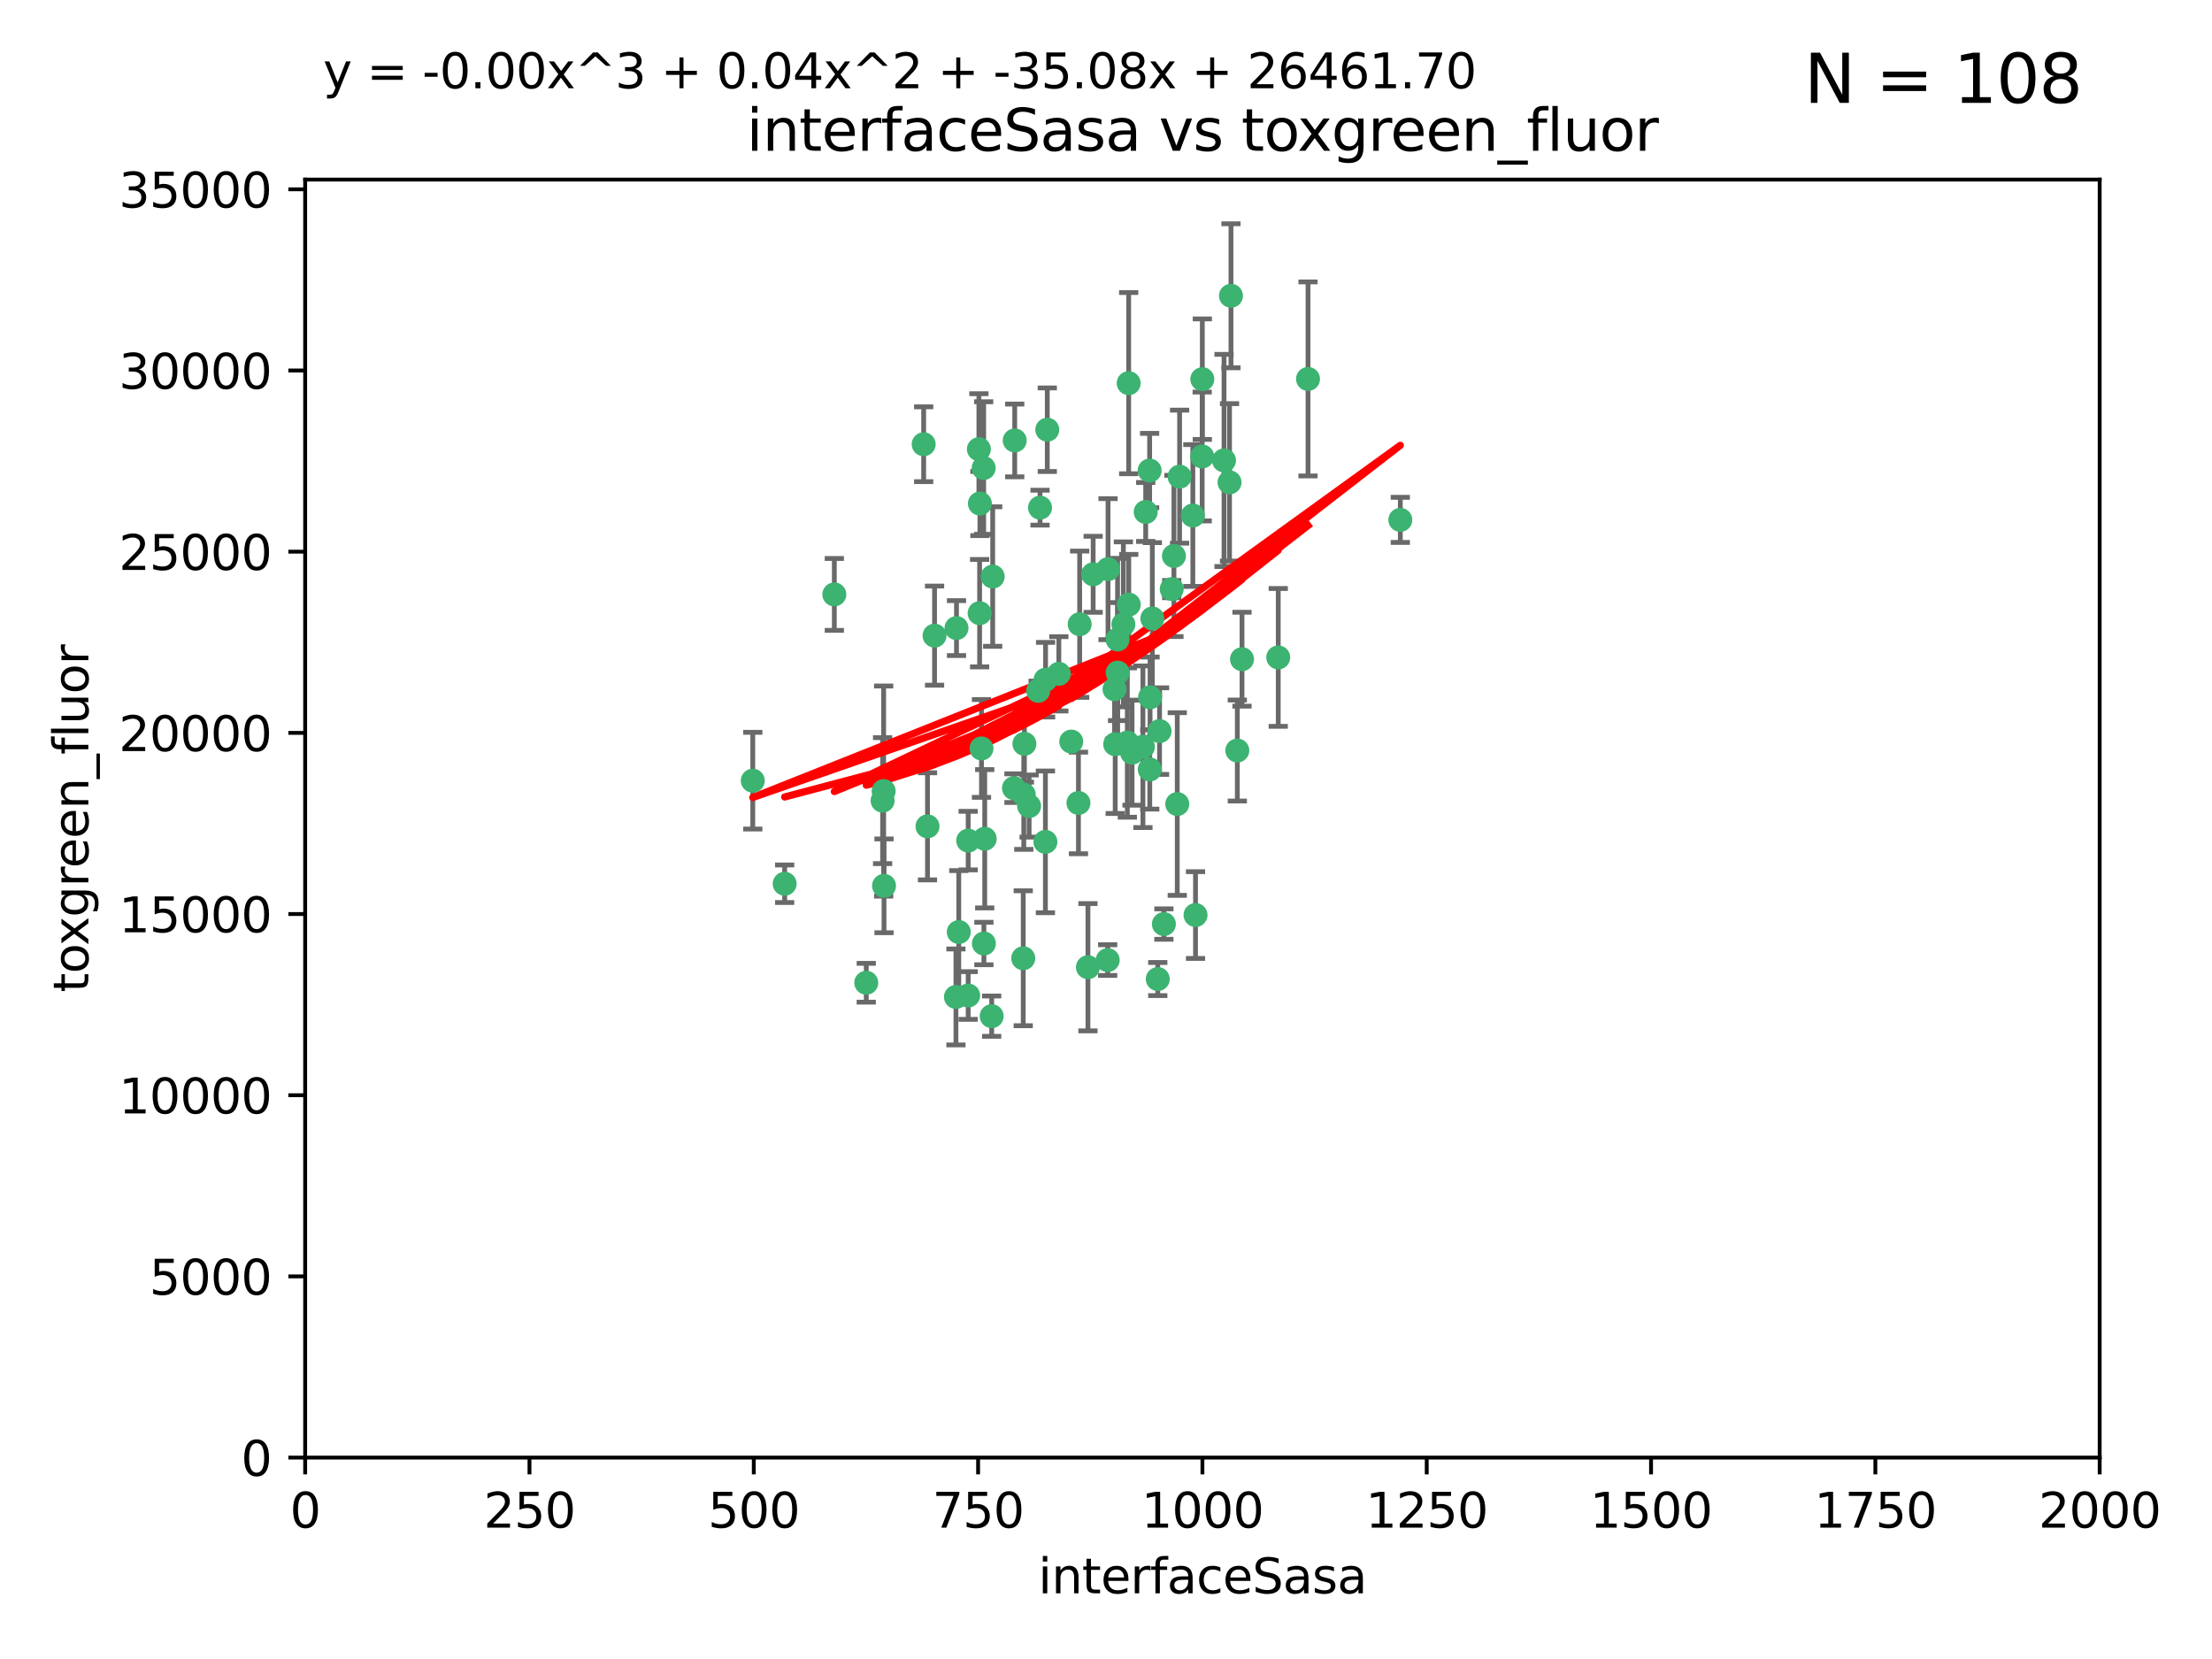 <?xml version="1.0" encoding="utf-8" standalone="no"?>
<!DOCTYPE svg PUBLIC "-//W3C//DTD SVG 1.1//EN"
  "http://www.w3.org/Graphics/SVG/1.1/DTD/svg11.dtd">
<svg xmlns:xlink="http://www.w3.org/1999/xlink" width="460.8pt" height="345.6pt" viewBox="0 0 460.8 345.6" xmlns="http://www.w3.org/2000/svg" version="1.1">
 <defs>
  <style type="text/css">*{stroke-linejoin: round; stroke-linecap: butt}</style>
 </defs>
 <g id="figure_1">
  <g id="patch_1">
   <path d="M 0 345.6 
L 460.8 345.6 
L 460.8 0 
L 0 0 
z
" style="fill: #ffffff"/>
  </g>
  <g id="axes_1">
   <g id="patch_2">
    <path d="M 63.571 303.64 
L 437.4 303.64 
L 437.4 37.411 
L 63.571 37.411 
z
" style="fill: #ffffff"/>
   </g>
   <g id="PathCollection_1">
    <defs>
     <path id="m230a73d8d7" d="M 0 1.118 
C 0.297 1.118 0.581 1 0.791 0.791 
C 1 0.581 1.118 0.297 1.118 0 
C 1.118 -0.297 1 -0.581 0.791 -0.791 
C 0.581 -1 0.297 -1.118 0 -1.118 
C -0.297 -1.118 -0.581 -1 -0.791 -0.791 
C -1 -0.581 -1.118 -0.297 -1.118 0 
C -1.118 0.297 -1 0.581 -0.791 0.791 
C -0.581 1 -0.297 1.118 0 1.118 
z
" style="stroke: #3cb371"/>
    </defs>
    <g clip-path="url(#pa5516691e0)">
     <use xlink:href="#m230a73d8d7" x="272.484" y="78.941" style="fill: #3cb371; stroke: #3cb371"/>
     <use xlink:href="#m230a73d8d7" x="239.489" y="98.026" style="fill: #3cb371; stroke: #3cb371"/>
     <use xlink:href="#m230a73d8d7" x="250.437" y="95.094" style="fill: #3cb371; stroke: #3cb371"/>
     <use xlink:href="#m230a73d8d7" x="266.28" y="136.954" style="fill: #3cb371; stroke: #3cb371"/>
     <use xlink:href="#m230a73d8d7" x="218.168" y="89.516" style="fill: #3cb371; stroke: #3cb371"/>
     <use xlink:href="#m230a73d8d7" x="254.987" y="95.918" style="fill: #3cb371; stroke: #3cb371"/>
     <use xlink:href="#m230a73d8d7" x="241.557" y="152.304" style="fill: #3cb371; stroke: #3cb371"/>
     <use xlink:href="#m230a73d8d7" x="244.553" y="115.814" style="fill: #3cb371; stroke: #3cb371"/>
     <use xlink:href="#m230a73d8d7" x="240.054" y="128.839" style="fill: #3cb371; stroke: #3cb371"/>
     <use xlink:href="#m230a73d8d7" x="232.318" y="155.033" style="fill: #3cb371; stroke: #3cb371"/>
     <use xlink:href="#m230a73d8d7" x="258.734" y="137.321" style="fill: #3cb371; stroke: #3cb371"/>
     <use xlink:href="#m230a73d8d7" x="256.134" y="100.483" style="fill: #3cb371; stroke: #3cb371"/>
     <use xlink:href="#m230a73d8d7" x="211.385" y="91.754" style="fill: #3cb371; stroke: #3cb371"/>
     <use xlink:href="#m230a73d8d7" x="235.142" y="125.947" style="fill: #3cb371; stroke: #3cb371"/>
     <use xlink:href="#m230a73d8d7" x="234.02" y="130.067" style="fill: #3cb371; stroke: #3cb371"/>
     <use xlink:href="#m230a73d8d7" x="223.161" y="154.483" style="fill: #3cb371; stroke: #3cb371"/>
     <use xlink:href="#m230a73d8d7" x="248.491" y="107.386" style="fill: #3cb371; stroke: #3cb371"/>
     <use xlink:href="#m230a73d8d7" x="238.669" y="106.653" style="fill: #3cb371; stroke: #3cb371"/>
     <use xlink:href="#m230a73d8d7" x="227.725" y="119.635" style="fill: #3cb371; stroke: #3cb371"/>
     <use xlink:href="#m230a73d8d7" x="235.125" y="79.819" style="fill: #3cb371; stroke: #3cb371"/>
     <use xlink:href="#m230a73d8d7" x="244.091" y="122.72" style="fill: #3cb371; stroke: #3cb371"/>
     <use xlink:href="#m230a73d8d7" x="241.185" y="203.953" style="fill: #3cb371; stroke: #3cb371"/>
     <use xlink:href="#m230a73d8d7" x="213.404" y="154.954" style="fill: #3cb371; stroke: #3cb371"/>
     <use xlink:href="#m230a73d8d7" x="204.131" y="104.896" style="fill: #3cb371; stroke: #3cb371"/>
     <use xlink:href="#m230a73d8d7" x="245.731" y="99.298" style="fill: #3cb371; stroke: #3cb371"/>
     <use xlink:href="#m230a73d8d7" x="257.757" y="156.348" style="fill: #3cb371; stroke: #3cb371"/>
     <use xlink:href="#m230a73d8d7" x="216.658" y="105.756" style="fill: #3cb371; stroke: #3cb371"/>
     <use xlink:href="#m230a73d8d7" x="204.916" y="97.498" style="fill: #3cb371; stroke: #3cb371"/>
     <use xlink:href="#m230a73d8d7" x="192.417" y="92.545" style="fill: #3cb371; stroke: #3cb371"/>
     <use xlink:href="#m230a73d8d7" x="213.275" y="165.548" style="fill: #3cb371; stroke: #3cb371"/>
     <use xlink:href="#m230a73d8d7" x="216.269" y="143.916" style="fill: #3cb371; stroke: #3cb371"/>
     <use xlink:href="#m230a73d8d7" x="206.796" y="120.108" style="fill: #3cb371; stroke: #3cb371"/>
     <use xlink:href="#m230a73d8d7" x="206.585" y="211.686" style="fill: #3cb371; stroke: #3cb371"/>
     <use xlink:href="#m230a73d8d7" x="291.711" y="108.301" style="fill: #3cb371; stroke: #3cb371"/>
     <use xlink:href="#m230a73d8d7" x="224.916" y="130.038" style="fill: #3cb371; stroke: #3cb371"/>
     <use xlink:href="#m230a73d8d7" x="230.751" y="200.005" style="fill: #3cb371; stroke: #3cb371"/>
     <use xlink:href="#m230a73d8d7" x="250.465" y="78.988" style="fill: #3cb371; stroke: #3cb371"/>
     <use xlink:href="#m230a73d8d7" x="199.256" y="130.84" style="fill: #3cb371; stroke: #3cb371"/>
     <use xlink:href="#m230a73d8d7" x="204.462" y="155.918" style="fill: #3cb371; stroke: #3cb371"/>
     <use xlink:href="#m230a73d8d7" x="201.688" y="207.381" style="fill: #3cb371; stroke: #3cb371"/>
     <use xlink:href="#m230a73d8d7" x="213.159" y="199.62" style="fill: #3cb371; stroke: #3cb371"/>
     <use xlink:href="#m230a73d8d7" x="217.777" y="175.376" style="fill: #3cb371; stroke: #3cb371"/>
     <use xlink:href="#m230a73d8d7" x="220.577" y="140.37" style="fill: #3cb371; stroke: #3cb371"/>
     <use xlink:href="#m230a73d8d7" x="214.383" y="167.916" style="fill: #3cb371; stroke: #3cb371"/>
     <use xlink:href="#m230a73d8d7" x="203.92" y="93.572" style="fill: #3cb371; stroke: #3cb371"/>
     <use xlink:href="#m230a73d8d7" x="230.822" y="118.565" style="fill: #3cb371; stroke: #3cb371"/>
     <use xlink:href="#m230a73d8d7" x="204.073" y="127.738" style="fill: #3cb371; stroke: #3cb371"/>
     <use xlink:href="#m230a73d8d7" x="224.662" y="167.27" style="fill: #3cb371; stroke: #3cb371"/>
     <use xlink:href="#m230a73d8d7" x="239.579" y="145.262" style="fill: #3cb371; stroke: #3cb371"/>
     <use xlink:href="#m230a73d8d7" x="232.833" y="140.122" style="fill: #3cb371; stroke: #3cb371"/>
     <use xlink:href="#m230a73d8d7" x="256.433" y="61.614" style="fill: #3cb371; stroke: #3cb371"/>
     <use xlink:href="#m230a73d8d7" x="249.05" y="190.622" style="fill: #3cb371; stroke: #3cb371"/>
     <use xlink:href="#m230a73d8d7" x="194.686" y="132.411" style="fill: #3cb371; stroke: #3cb371"/>
     <use xlink:href="#m230a73d8d7" x="183.864" y="166.79" style="fill: #3cb371; stroke: #3cb371"/>
     <use xlink:href="#m230a73d8d7" x="180.458" y="204.723" style="fill: #3cb371; stroke: #3cb371"/>
     <use xlink:href="#m230a73d8d7" x="211.23" y="164.19" style="fill: #3cb371; stroke: #3cb371"/>
     <use xlink:href="#m230a73d8d7" x="238.093" y="155.561" style="fill: #3cb371; stroke: #3cb371"/>
     <use xlink:href="#m230a73d8d7" x="193.215" y="172.143" style="fill: #3cb371; stroke: #3cb371"/>
     <use xlink:href="#m230a73d8d7" x="199.14" y="207.684" style="fill: #3cb371; stroke: #3cb371"/>
     <use xlink:href="#m230a73d8d7" x="235.826" y="156.792" style="fill: #3cb371; stroke: #3cb371"/>
     <use xlink:href="#m230a73d8d7" x="232.811" y="133.213" style="fill: #3cb371; stroke: #3cb371"/>
     <use xlink:href="#m230a73d8d7" x="239.516" y="160.289" style="fill: #3cb371; stroke: #3cb371"/>
     <use xlink:href="#m230a73d8d7" x="204.964" y="196.552" style="fill: #3cb371; stroke: #3cb371"/>
     <use xlink:href="#m230a73d8d7" x="163.46" y="184.103" style="fill: #3cb371; stroke: #3cb371"/>
     <use xlink:href="#m230a73d8d7" x="205.136" y="174.728" style="fill: #3cb371; stroke: #3cb371"/>
     <use xlink:href="#m230a73d8d7" x="217.815" y="141.593" style="fill: #3cb371; stroke: #3cb371"/>
     <use xlink:href="#m230a73d8d7" x="201.69" y="175.112" style="fill: #3cb371; stroke: #3cb371"/>
     <use xlink:href="#m230a73d8d7" x="199.731" y="194.16" style="fill: #3cb371; stroke: #3cb371"/>
     <use xlink:href="#m230a73d8d7" x="234.846" y="154.686" style="fill: #3cb371; stroke: #3cb371"/>
     <use xlink:href="#m230a73d8d7" x="242.461" y="192.502" style="fill: #3cb371; stroke: #3cb371"/>
     <use xlink:href="#m230a73d8d7" x="184.082" y="164.794" style="fill: #3cb371; stroke: #3cb371"/>
     <use xlink:href="#m230a73d8d7" x="232.174" y="143.576" style="fill: #3cb371; stroke: #3cb371"/>
     <use xlink:href="#m230a73d8d7" x="156.817" y="162.629" style="fill: #3cb371; stroke: #3cb371"/>
     <use xlink:href="#m230a73d8d7" x="245.245" y="167.495" style="fill: #3cb371; stroke: #3cb371"/>
     <use xlink:href="#m230a73d8d7" x="173.806" y="123.828" style="fill: #3cb371; stroke: #3cb371"/>
     <use xlink:href="#m230a73d8d7" x="226.639" y="201.488" style="fill: #3cb371; stroke: #3cb371"/>
     <use xlink:href="#m230a73d8d7" x="184.157" y="184.534" style="fill: #3cb371; stroke: #3cb371"/>
    </g>
   </g>
   <g id="matplotlib.axis_1">
    <g id="xtick_1">
     <g id="line2d_1">
      <defs>
       <path id="meba377b054" d="M 0 0 
L 0 3.5 
" style="stroke: #000000; stroke-width: 0.8"/>
      </defs>
      <g>
       <use xlink:href="#meba377b054" x="63.571" y="303.64" style="stroke: #000000; stroke-width: 0.8"/>
      </g>
     </g>
     <g id="text_1">
      <!-- 0 -->
      <g transform="translate(60.39 318.238)scale(0.1 -0.1)">
       <defs>
        <path id="DejaVuSans-30" d="M 2034 4250 
Q 1547 4250 1301 3770 
Q 1056 3291 1056 2328 
Q 1056 1369 1301 889 
Q 1547 409 2034 409 
Q 2525 409 2770 889 
Q 3016 1369 3016 2328 
Q 3016 3291 2770 3770 
Q 2525 4250 2034 4250 
z
M 2034 4750 
Q 2819 4750 3233 4129 
Q 3647 3509 3647 2328 
Q 3647 1150 3233 529 
Q 2819 -91 2034 -91 
Q 1250 -91 836 529 
Q 422 1150 422 2328 
Q 422 3509 836 4129 
Q 1250 4750 2034 4750 
z
" transform="scale(0.016)"/>
       </defs>
       <use xlink:href="#DejaVuSans-30"/>
      </g>
     </g>
    </g>
    <g id="xtick_2">
     <g id="line2d_2">
      <g>
       <use xlink:href="#meba377b054" x="110.3" y="303.64" style="stroke: #000000; stroke-width: 0.8"/>
      </g>
     </g>
     <g id="text_2">
      <!-- 250 -->
      <g transform="translate(100.756 318.238)scale(0.1 -0.1)">
       <defs>
        <path id="DejaVuSans-32" d="M 1228 531 
L 3431 531 
L 3431 0 
L 469 0 
L 469 531 
Q 828 903 1448 1529 
Q 2069 2156 2228 2338 
Q 2531 2678 2651 2914 
Q 2772 3150 2772 3378 
Q 2772 3750 2511 3984 
Q 2250 4219 1831 4219 
Q 1534 4219 1204 4116 
Q 875 4013 500 3803 
L 500 4441 
Q 881 4594 1212 4672 
Q 1544 4750 1819 4750 
Q 2544 4750 2975 4387 
Q 3406 4025 3406 3419 
Q 3406 3131 3298 2873 
Q 3191 2616 2906 2266 
Q 2828 2175 2409 1742 
Q 1991 1309 1228 531 
z
" transform="scale(0.016)"/>
        <path id="DejaVuSans-35" d="M 691 4666 
L 3169 4666 
L 3169 4134 
L 1269 4134 
L 1269 2991 
Q 1406 3038 1543 3061 
Q 1681 3084 1819 3084 
Q 2600 3084 3056 2656 
Q 3513 2228 3513 1497 
Q 3513 744 3044 326 
Q 2575 -91 1722 -91 
Q 1428 -91 1123 -41 
Q 819 9 494 109 
L 494 744 
Q 775 591 1075 516 
Q 1375 441 1709 441 
Q 2250 441 2565 725 
Q 2881 1009 2881 1497 
Q 2881 1984 2565 2268 
Q 2250 2553 1709 2553 
Q 1456 2553 1204 2497 
Q 953 2441 691 2322 
L 691 4666 
z
" transform="scale(0.016)"/>
       </defs>
       <use xlink:href="#DejaVuSans-32"/>
       <use xlink:href="#DejaVuSans-35" x="63.623"/>
       <use xlink:href="#DejaVuSans-30" x="127.246"/>
      </g>
     </g>
    </g>
    <g id="xtick_3">
     <g id="line2d_3">
      <g>
       <use xlink:href="#meba377b054" x="157.028" y="303.64" style="stroke: #000000; stroke-width: 0.8"/>
      </g>
     </g>
     <g id="text_3">
      <!-- 500 -->
      <g transform="translate(147.485 318.238)scale(0.1 -0.1)">
       <use xlink:href="#DejaVuSans-35"/>
       <use xlink:href="#DejaVuSans-30" x="63.623"/>
       <use xlink:href="#DejaVuSans-30" x="127.246"/>
      </g>
     </g>
    </g>
    <g id="xtick_4">
     <g id="line2d_4">
      <g>
       <use xlink:href="#meba377b054" x="203.757" y="303.64" style="stroke: #000000; stroke-width: 0.8"/>
      </g>
     </g>
     <g id="text_4">
      <!-- 750 -->
      <g transform="translate(194.213 318.238)scale(0.1 -0.1)">
       <defs>
        <path id="DejaVuSans-37" d="M 525 4666 
L 3525 4666 
L 3525 4397 
L 1831 0 
L 1172 0 
L 2766 4134 
L 525 4134 
L 525 4666 
z
" transform="scale(0.016)"/>
       </defs>
       <use xlink:href="#DejaVuSans-37"/>
       <use xlink:href="#DejaVuSans-35" x="63.623"/>
       <use xlink:href="#DejaVuSans-30" x="127.246"/>
      </g>
     </g>
    </g>
    <g id="xtick_5">
     <g id="line2d_5">
      <g>
       <use xlink:href="#meba377b054" x="250.486" y="303.64" style="stroke: #000000; stroke-width: 0.8"/>
      </g>
     </g>
     <g id="text_5">
      <!-- 1000 -->
      <g transform="translate(237.761 318.238)scale(0.1 -0.1)">
       <defs>
        <path id="DejaVuSans-31" d="M 794 531 
L 1825 531 
L 1825 4091 
L 703 3866 
L 703 4441 
L 1819 4666 
L 2450 4666 
L 2450 531 
L 3481 531 
L 3481 0 
L 794 0 
L 794 531 
z
" transform="scale(0.016)"/>
       </defs>
       <use xlink:href="#DejaVuSans-31"/>
       <use xlink:href="#DejaVuSans-30" x="63.623"/>
       <use xlink:href="#DejaVuSans-30" x="127.246"/>
       <use xlink:href="#DejaVuSans-30" x="190.869"/>
      </g>
     </g>
    </g>
    <g id="xtick_6">
     <g id="line2d_6">
      <g>
       <use xlink:href="#meba377b054" x="297.214" y="303.64" style="stroke: #000000; stroke-width: 0.8"/>
      </g>
     </g>
     <g id="text_6">
      <!-- 1250 -->
      <g transform="translate(284.489 318.238)scale(0.1 -0.1)">
       <use xlink:href="#DejaVuSans-31"/>
       <use xlink:href="#DejaVuSans-32" x="63.623"/>
       <use xlink:href="#DejaVuSans-35" x="127.246"/>
       <use xlink:href="#DejaVuSans-30" x="190.869"/>
      </g>
     </g>
    </g>
    <g id="xtick_7">
     <g id="line2d_7">
      <g>
       <use xlink:href="#meba377b054" x="343.943" y="303.64" style="stroke: #000000; stroke-width: 0.8"/>
      </g>
     </g>
     <g id="text_7">
      <!-- 1500 -->
      <g transform="translate(331.218 318.238)scale(0.1 -0.1)">
       <use xlink:href="#DejaVuSans-31"/>
       <use xlink:href="#DejaVuSans-35" x="63.623"/>
       <use xlink:href="#DejaVuSans-30" x="127.246"/>
       <use xlink:href="#DejaVuSans-30" x="190.869"/>
      </g>
     </g>
    </g>
    <g id="xtick_8">
     <g id="line2d_8">
      <g>
       <use xlink:href="#meba377b054" x="390.671" y="303.64" style="stroke: #000000; stroke-width: 0.8"/>
      </g>
     </g>
     <g id="text_8">
      <!-- 1750 -->
      <g transform="translate(377.946 318.238)scale(0.1 -0.1)">
       <use xlink:href="#DejaVuSans-31"/>
       <use xlink:href="#DejaVuSans-37" x="63.623"/>
       <use xlink:href="#DejaVuSans-35" x="127.246"/>
       <use xlink:href="#DejaVuSans-30" x="190.869"/>
      </g>
     </g>
    </g>
    <g id="xtick_9">
     <g id="line2d_9">
      <g>
       <use xlink:href="#meba377b054" x="437.4" y="303.64" style="stroke: #000000; stroke-width: 0.8"/>
      </g>
     </g>
     <g id="text_9">
      <!-- 2000 -->
      <g transform="translate(424.675 318.238)scale(0.1 -0.1)">
       <use xlink:href="#DejaVuSans-32"/>
       <use xlink:href="#DejaVuSans-30" x="63.623"/>
       <use xlink:href="#DejaVuSans-30" x="127.246"/>
       <use xlink:href="#DejaVuSans-30" x="190.869"/>
      </g>
     </g>
    </g>
    <g id="text_10">
     <!-- interfaceSasa -->
     <g transform="translate(216.279 331.917)scale(0.1 -0.1)">
      <defs>
       <path id="DejaVuSans-69" d="M 603 3500 
L 1178 3500 
L 1178 0 
L 603 0 
L 603 3500 
z
M 603 4863 
L 1178 4863 
L 1178 4134 
L 603 4134 
L 603 4863 
z
" transform="scale(0.016)"/>
       <path id="DejaVuSans-6e" d="M 3513 2113 
L 3513 0 
L 2938 0 
L 2938 2094 
Q 2938 2591 2744 2837 
Q 2550 3084 2163 3084 
Q 1697 3084 1428 2787 
Q 1159 2491 1159 1978 
L 1159 0 
L 581 0 
L 581 3500 
L 1159 3500 
L 1159 2956 
Q 1366 3272 1645 3428 
Q 1925 3584 2291 3584 
Q 2894 3584 3203 3211 
Q 3513 2838 3513 2113 
z
" transform="scale(0.016)"/>
       <path id="DejaVuSans-74" d="M 1172 4494 
L 1172 3500 
L 2356 3500 
L 2356 3053 
L 1172 3053 
L 1172 1153 
Q 1172 725 1289 603 
Q 1406 481 1766 481 
L 2356 481 
L 2356 0 
L 1766 0 
Q 1100 0 847 248 
Q 594 497 594 1153 
L 594 3053 
L 172 3053 
L 172 3500 
L 594 3500 
L 594 4494 
L 1172 4494 
z
" transform="scale(0.016)"/>
       <path id="DejaVuSans-65" d="M 3597 1894 
L 3597 1613 
L 953 1613 
Q 991 1019 1311 708 
Q 1631 397 2203 397 
Q 2534 397 2845 478 
Q 3156 559 3463 722 
L 3463 178 
Q 3153 47 2828 -22 
Q 2503 -91 2169 -91 
Q 1331 -91 842 396 
Q 353 884 353 1716 
Q 353 2575 817 3079 
Q 1281 3584 2069 3584 
Q 2775 3584 3186 3129 
Q 3597 2675 3597 1894 
z
M 3022 2063 
Q 3016 2534 2758 2815 
Q 2500 3097 2075 3097 
Q 1594 3097 1305 2825 
Q 1016 2553 972 2059 
L 3022 2063 
z
" transform="scale(0.016)"/>
       <path id="DejaVuSans-72" d="M 2631 2963 
Q 2534 3019 2420 3045 
Q 2306 3072 2169 3072 
Q 1681 3072 1420 2755 
Q 1159 2438 1159 1844 
L 1159 0 
L 581 0 
L 581 3500 
L 1159 3500 
L 1159 2956 
Q 1341 3275 1631 3429 
Q 1922 3584 2338 3584 
Q 2397 3584 2469 3576 
Q 2541 3569 2628 3553 
L 2631 2963 
z
" transform="scale(0.016)"/>
       <path id="DejaVuSans-66" d="M 2375 4863 
L 2375 4384 
L 1825 4384 
Q 1516 4384 1395 4259 
Q 1275 4134 1275 3809 
L 1275 3500 
L 2222 3500 
L 2222 3053 
L 1275 3053 
L 1275 0 
L 697 0 
L 697 3053 
L 147 3053 
L 147 3500 
L 697 3500 
L 697 3744 
Q 697 4328 969 4595 
Q 1241 4863 1831 4863 
L 2375 4863 
z
" transform="scale(0.016)"/>
       <path id="DejaVuSans-61" d="M 2194 1759 
Q 1497 1759 1228 1600 
Q 959 1441 959 1056 
Q 959 750 1161 570 
Q 1363 391 1709 391 
Q 2188 391 2477 730 
Q 2766 1069 2766 1631 
L 2766 1759 
L 2194 1759 
z
M 3341 1997 
L 3341 0 
L 2766 0 
L 2766 531 
Q 2569 213 2275 61 
Q 1981 -91 1556 -91 
Q 1019 -91 701 211 
Q 384 513 384 1019 
Q 384 1609 779 1909 
Q 1175 2209 1959 2209 
L 2766 2209 
L 2766 2266 
Q 2766 2663 2505 2880 
Q 2244 3097 1772 3097 
Q 1472 3097 1187 3025 
Q 903 2953 641 2809 
L 641 3341 
Q 956 3463 1253 3523 
Q 1550 3584 1831 3584 
Q 2591 3584 2966 3190 
Q 3341 2797 3341 1997 
z
" transform="scale(0.016)"/>
       <path id="DejaVuSans-63" d="M 3122 3366 
L 3122 2828 
Q 2878 2963 2633 3030 
Q 2388 3097 2138 3097 
Q 1578 3097 1268 2742 
Q 959 2388 959 1747 
Q 959 1106 1268 751 
Q 1578 397 2138 397 
Q 2388 397 2633 464 
Q 2878 531 3122 666 
L 3122 134 
Q 2881 22 2623 -34 
Q 2366 -91 2075 -91 
Q 1284 -91 818 406 
Q 353 903 353 1747 
Q 353 2603 823 3093 
Q 1294 3584 2113 3584 
Q 2378 3584 2631 3529 
Q 2884 3475 3122 3366 
z
" transform="scale(0.016)"/>
       <path id="DejaVuSans-53" d="M 3425 4513 
L 3425 3897 
Q 3066 4069 2747 4153 
Q 2428 4238 2131 4238 
Q 1616 4238 1336 4038 
Q 1056 3838 1056 3469 
Q 1056 3159 1242 3001 
Q 1428 2844 1947 2747 
L 2328 2669 
Q 3034 2534 3370 2195 
Q 3706 1856 3706 1288 
Q 3706 609 3251 259 
Q 2797 -91 1919 -91 
Q 1588 -91 1214 -16 
Q 841 59 441 206 
L 441 856 
Q 825 641 1194 531 
Q 1563 422 1919 422 
Q 2459 422 2753 634 
Q 3047 847 3047 1241 
Q 3047 1584 2836 1778 
Q 2625 1972 2144 2069 
L 1759 2144 
Q 1053 2284 737 2584 
Q 422 2884 422 3419 
Q 422 4038 858 4394 
Q 1294 4750 2059 4750 
Q 2388 4750 2728 4690 
Q 3069 4631 3425 4513 
z
" transform="scale(0.016)"/>
       <path id="DejaVuSans-73" d="M 2834 3397 
L 2834 2853 
Q 2591 2978 2328 3040 
Q 2066 3103 1784 3103 
Q 1356 3103 1142 2972 
Q 928 2841 928 2578 
Q 928 2378 1081 2264 
Q 1234 2150 1697 2047 
L 1894 2003 
Q 2506 1872 2764 1633 
Q 3022 1394 3022 966 
Q 3022 478 2636 193 
Q 2250 -91 1575 -91 
Q 1294 -91 989 -36 
Q 684 19 347 128 
L 347 722 
Q 666 556 975 473 
Q 1284 391 1588 391 
Q 1994 391 2212 530 
Q 2431 669 2431 922 
Q 2431 1156 2273 1281 
Q 2116 1406 1581 1522 
L 1381 1569 
Q 847 1681 609 1914 
Q 372 2147 372 2553 
Q 372 3047 722 3315 
Q 1072 3584 1716 3584 
Q 2034 3584 2315 3537 
Q 2597 3491 2834 3397 
z
" transform="scale(0.016)"/>
      </defs>
      <use xlink:href="#DejaVuSans-69"/>
      <use xlink:href="#DejaVuSans-6e" x="27.783"/>
      <use xlink:href="#DejaVuSans-74" x="91.162"/>
      <use xlink:href="#DejaVuSans-65" x="130.371"/>
      <use xlink:href="#DejaVuSans-72" x="191.895"/>
      <use xlink:href="#DejaVuSans-66" x="233.008"/>
      <use xlink:href="#DejaVuSans-61" x="268.213"/>
      <use xlink:href="#DejaVuSans-63" x="329.492"/>
      <use xlink:href="#DejaVuSans-65" x="384.473"/>
      <use xlink:href="#DejaVuSans-53" x="445.996"/>
      <use xlink:href="#DejaVuSans-61" x="509.473"/>
      <use xlink:href="#DejaVuSans-73" x="570.752"/>
      <use xlink:href="#DejaVuSans-61" x="622.852"/>
     </g>
    </g>
   </g>
   <g id="matplotlib.axis_2">
    <g id="ytick_1">
     <g id="line2d_10">
      <defs>
       <path id="ma1cbf3b0fc" d="M 0 0 
L -3.5 0 
" style="stroke: #000000; stroke-width: 0.8"/>
      </defs>
      <g>
       <use xlink:href="#ma1cbf3b0fc" x="63.571" y="303.64" style="stroke: #000000; stroke-width: 0.8"/>
      </g>
     </g>
     <g id="text_11">
      <!-- 0 -->
      <g transform="translate(50.209 307.439)scale(0.1 -0.1)">
       <use xlink:href="#DejaVuSans-30"/>
      </g>
     </g>
    </g>
    <g id="ytick_2">
     <g id="line2d_11">
      <g>
       <use xlink:href="#ma1cbf3b0fc" x="63.571" y="265.897" style="stroke: #000000; stroke-width: 0.8"/>
      </g>
     </g>
     <g id="text_12">
      <!-- 5000 -->
      <g transform="translate(31.121 269.696)scale(0.1 -0.1)">
       <use xlink:href="#DejaVuSans-35"/>
       <use xlink:href="#DejaVuSans-30" x="63.623"/>
       <use xlink:href="#DejaVuSans-30" x="127.246"/>
       <use xlink:href="#DejaVuSans-30" x="190.869"/>
      </g>
     </g>
    </g>
    <g id="ytick_3">
     <g id="line2d_12">
      <g>
       <use xlink:href="#ma1cbf3b0fc" x="63.571" y="228.154" style="stroke: #000000; stroke-width: 0.8"/>
      </g>
     </g>
     <g id="text_13">
      <!-- 10000 -->
      <g transform="translate(24.759 231.953)scale(0.1 -0.1)">
       <use xlink:href="#DejaVuSans-31"/>
       <use xlink:href="#DejaVuSans-30" x="63.623"/>
       <use xlink:href="#DejaVuSans-30" x="127.246"/>
       <use xlink:href="#DejaVuSans-30" x="190.869"/>
       <use xlink:href="#DejaVuSans-30" x="254.492"/>
      </g>
     </g>
    </g>
    <g id="ytick_4">
     <g id="line2d_13">
      <g>
       <use xlink:href="#ma1cbf3b0fc" x="63.571" y="190.411" style="stroke: #000000; stroke-width: 0.8"/>
      </g>
     </g>
     <g id="text_14">
      <!-- 15000 -->
      <g transform="translate(24.759 194.21)scale(0.1 -0.1)">
       <use xlink:href="#DejaVuSans-31"/>
       <use xlink:href="#DejaVuSans-35" x="63.623"/>
       <use xlink:href="#DejaVuSans-30" x="127.246"/>
       <use xlink:href="#DejaVuSans-30" x="190.869"/>
       <use xlink:href="#DejaVuSans-30" x="254.492"/>
      </g>
     </g>
    </g>
    <g id="ytick_5">
     <g id="line2d_14">
      <g>
       <use xlink:href="#ma1cbf3b0fc" x="63.571" y="152.668" style="stroke: #000000; stroke-width: 0.8"/>
      </g>
     </g>
     <g id="text_15">
      <!-- 20000 -->
      <g transform="translate(24.759 156.467)scale(0.1 -0.1)">
       <use xlink:href="#DejaVuSans-32"/>
       <use xlink:href="#DejaVuSans-30" x="63.623"/>
       <use xlink:href="#DejaVuSans-30" x="127.246"/>
       <use xlink:href="#DejaVuSans-30" x="190.869"/>
       <use xlink:href="#DejaVuSans-30" x="254.492"/>
      </g>
     </g>
    </g>
    <g id="ytick_6">
     <g id="line2d_15">
      <g>
       <use xlink:href="#ma1cbf3b0fc" x="63.571" y="114.925" style="stroke: #000000; stroke-width: 0.8"/>
      </g>
     </g>
     <g id="text_16">
      <!-- 25000 -->
      <g transform="translate(24.759 118.724)scale(0.1 -0.1)">
       <use xlink:href="#DejaVuSans-32"/>
       <use xlink:href="#DejaVuSans-35" x="63.623"/>
       <use xlink:href="#DejaVuSans-30" x="127.246"/>
       <use xlink:href="#DejaVuSans-30" x="190.869"/>
       <use xlink:href="#DejaVuSans-30" x="254.492"/>
      </g>
     </g>
    </g>
    <g id="ytick_7">
     <g id="line2d_16">
      <g>
       <use xlink:href="#ma1cbf3b0fc" x="63.571" y="77.181" style="stroke: #000000; stroke-width: 0.8"/>
      </g>
     </g>
     <g id="text_17">
      <!-- 30000 -->
      <g transform="translate(24.759 80.981)scale(0.1 -0.1)">
       <defs>
        <path id="DejaVuSans-33" d="M 2597 2516 
Q 3050 2419 3304 2112 
Q 3559 1806 3559 1356 
Q 3559 666 3084 287 
Q 2609 -91 1734 -91 
Q 1441 -91 1130 -33 
Q 819 25 488 141 
L 488 750 
Q 750 597 1062 519 
Q 1375 441 1716 441 
Q 2309 441 2620 675 
Q 2931 909 2931 1356 
Q 2931 1769 2642 2001 
Q 2353 2234 1838 2234 
L 1294 2234 
L 1294 2753 
L 1863 2753 
Q 2328 2753 2575 2939 
Q 2822 3125 2822 3475 
Q 2822 3834 2567 4026 
Q 2313 4219 1838 4219 
Q 1578 4219 1281 4162 
Q 984 4106 628 3988 
L 628 4550 
Q 988 4650 1302 4700 
Q 1616 4750 1894 4750 
Q 2613 4750 3031 4423 
Q 3450 4097 3450 3541 
Q 3450 3153 3228 2886 
Q 3006 2619 2597 2516 
z
" transform="scale(0.016)"/>
       </defs>
       <use xlink:href="#DejaVuSans-33"/>
       <use xlink:href="#DejaVuSans-30" x="63.623"/>
       <use xlink:href="#DejaVuSans-30" x="127.246"/>
       <use xlink:href="#DejaVuSans-30" x="190.869"/>
       <use xlink:href="#DejaVuSans-30" x="254.492"/>
      </g>
     </g>
    </g>
    <g id="ytick_8">
     <g id="line2d_17">
      <g>
       <use xlink:href="#ma1cbf3b0fc" x="63.571" y="39.438" style="stroke: #000000; stroke-width: 0.8"/>
      </g>
     </g>
     <g id="text_18">
      <!-- 35000 -->
      <g transform="translate(24.759 43.238)scale(0.1 -0.1)">
       <use xlink:href="#DejaVuSans-33"/>
       <use xlink:href="#DejaVuSans-35" x="63.623"/>
       <use xlink:href="#DejaVuSans-30" x="127.246"/>
       <use xlink:href="#DejaVuSans-30" x="190.869"/>
       <use xlink:href="#DejaVuSans-30" x="254.492"/>
      </g>
     </g>
    </g>
    <g id="text_19">
     <!-- toxgreen_fluor -->
     <g transform="translate(18.401 206.72)rotate(-90)scale(0.1 -0.1)">
      <defs>
       <path id="DejaVuSans-6f" d="M 1959 3097 
Q 1497 3097 1228 2736 
Q 959 2375 959 1747 
Q 959 1119 1226 758 
Q 1494 397 1959 397 
Q 2419 397 2687 759 
Q 2956 1122 2956 1747 
Q 2956 2369 2687 2733 
Q 2419 3097 1959 3097 
z
M 1959 3584 
Q 2709 3584 3137 3096 
Q 3566 2609 3566 1747 
Q 3566 888 3137 398 
Q 2709 -91 1959 -91 
Q 1206 -91 779 398 
Q 353 888 353 1747 
Q 353 2609 779 3096 
Q 1206 3584 1959 3584 
z
" transform="scale(0.016)"/>
       <path id="DejaVuSans-78" d="M 3513 3500 
L 2247 1797 
L 3578 0 
L 2900 0 
L 1881 1375 
L 863 0 
L 184 0 
L 1544 1831 
L 300 3500 
L 978 3500 
L 1906 2253 
L 2834 3500 
L 3513 3500 
z
" transform="scale(0.016)"/>
       <path id="DejaVuSans-67" d="M 2906 1791 
Q 2906 2416 2648 2759 
Q 2391 3103 1925 3103 
Q 1463 3103 1205 2759 
Q 947 2416 947 1791 
Q 947 1169 1205 825 
Q 1463 481 1925 481 
Q 2391 481 2648 825 
Q 2906 1169 2906 1791 
z
M 3481 434 
Q 3481 -459 3084 -895 
Q 2688 -1331 1869 -1331 
Q 1566 -1331 1297 -1286 
Q 1028 -1241 775 -1147 
L 775 -588 
Q 1028 -725 1275 -790 
Q 1522 -856 1778 -856 
Q 2344 -856 2625 -561 
Q 2906 -266 2906 331 
L 2906 616 
Q 2728 306 2450 153 
Q 2172 0 1784 0 
Q 1141 0 747 490 
Q 353 981 353 1791 
Q 353 2603 747 3093 
Q 1141 3584 1784 3584 
Q 2172 3584 2450 3431 
Q 2728 3278 2906 2969 
L 2906 3500 
L 3481 3500 
L 3481 434 
z
" transform="scale(0.016)"/>
       <path id="DejaVuSans-5f" d="M 3263 -1063 
L 3263 -1509 
L -63 -1509 
L -63 -1063 
L 3263 -1063 
z
" transform="scale(0.016)"/>
       <path id="DejaVuSans-6c" d="M 603 4863 
L 1178 4863 
L 1178 0 
L 603 0 
L 603 4863 
z
" transform="scale(0.016)"/>
       <path id="DejaVuSans-75" d="M 544 1381 
L 544 3500 
L 1119 3500 
L 1119 1403 
Q 1119 906 1312 657 
Q 1506 409 1894 409 
Q 2359 409 2629 706 
Q 2900 1003 2900 1516 
L 2900 3500 
L 3475 3500 
L 3475 0 
L 2900 0 
L 2900 538 
Q 2691 219 2414 64 
Q 2138 -91 1772 -91 
Q 1169 -91 856 284 
Q 544 659 544 1381 
z
M 1991 3584 
L 1991 3584 
z
" transform="scale(0.016)"/>
      </defs>
      <use xlink:href="#DejaVuSans-74"/>
      <use xlink:href="#DejaVuSans-6f" x="39.209"/>
      <use xlink:href="#DejaVuSans-78" x="97.266"/>
      <use xlink:href="#DejaVuSans-67" x="156.445"/>
      <use xlink:href="#DejaVuSans-72" x="219.922"/>
      <use xlink:href="#DejaVuSans-65" x="258.785"/>
      <use xlink:href="#DejaVuSans-65" x="320.309"/>
      <use xlink:href="#DejaVuSans-6e" x="381.832"/>
      <use xlink:href="#DejaVuSans-5f" x="445.211"/>
      <use xlink:href="#DejaVuSans-66" x="495.211"/>
      <use xlink:href="#DejaVuSans-6c" x="530.416"/>
      <use xlink:href="#DejaVuSans-75" x="558.199"/>
      <use xlink:href="#DejaVuSans-6f" x="621.578"/>
      <use xlink:href="#DejaVuSans-72" x="682.76"/>
     </g>
    </g>
   </g>
   <g id="LineCollection_1">
    <path d="M 272.484 99.149 
L 272.484 58.733 
" clip-path="url(#pa5516691e0)" style="fill: none; stroke: #696969"/>
    <path d="M 239.489 105.772 
L 239.489 90.281 
" clip-path="url(#pa5516691e0)" style="fill: none; stroke: #696969"/>
    <path d="M 250.437 108.514 
L 250.437 81.675 
" clip-path="url(#pa5516691e0)" style="fill: none; stroke: #696969"/>
    <path d="M 266.28 151.309 
L 266.28 122.599 
" clip-path="url(#pa5516691e0)" style="fill: none; stroke: #696969"/>
    <path d="M 218.168 98.217 
L 218.168 80.815 
" clip-path="url(#pa5516691e0)" style="fill: none; stroke: #696969"/>
    <path d="M 254.987 118.013 
L 254.987 73.824 
" clip-path="url(#pa5516691e0)" style="fill: none; stroke: #696969"/>
    <path d="M 241.557 161.323 
L 241.557 143.286 
" clip-path="url(#pa5516691e0)" style="fill: none; stroke: #696969"/>
    <path d="M 244.553 132.604 
L 244.553 99.024 
" clip-path="url(#pa5516691e0)" style="fill: none; stroke: #696969"/>
    <path d="M 240.054 144.637 
L 240.054 113.041 
" clip-path="url(#pa5516691e0)" style="fill: none; stroke: #696969"/>
    <path d="M 232.318 169.463 
L 232.318 140.603 
" clip-path="url(#pa5516691e0)" style="fill: none; stroke: #696969"/>
    <path d="M 258.734 147.102 
L 258.734 127.541 
" clip-path="url(#pa5516691e0)" style="fill: none; stroke: #696969"/>
    <path d="M 256.134 116.878 
L 256.134 84.088 
" clip-path="url(#pa5516691e0)" style="fill: none; stroke: #696969"/>
    <path d="M 211.385 99.334 
L 211.385 84.174 
" clip-path="url(#pa5516691e0)" style="fill: none; stroke: #696969"/>
    <path d="M 235.142 136.397 
L 235.142 115.497 
" clip-path="url(#pa5516691e0)" style="fill: none; stroke: #696969"/>
    <path d="M 234.02 147.25 
L 234.02 112.885 
" clip-path="url(#pa5516691e0)" style="fill: none; stroke: #696969"/>
    <path d="M 223.161 155.048 
L 223.161 153.918 
" clip-path="url(#pa5516691e0)" style="fill: none; stroke: #696969"/>
    <path d="M 248.491 122.155 
L 248.491 92.617 
" clip-path="url(#pa5516691e0)" style="fill: none; stroke: #696969"/>
    <path d="M 238.669 112.792 
L 238.669 100.514 
" clip-path="url(#pa5516691e0)" style="fill: none; stroke: #696969"/>
    <path d="M 227.725 127.554 
L 227.725 111.717 
" clip-path="url(#pa5516691e0)" style="fill: none; stroke: #696969"/>
    <path d="M 235.125 98.693 
L 235.125 60.945 
" clip-path="url(#pa5516691e0)" style="fill: none; stroke: #696969"/>
    <path d="M 244.091 124.514 
L 244.091 120.926 
" clip-path="url(#pa5516691e0)" style="fill: none; stroke: #696969"/>
    <path d="M 241.185 207.405 
L 241.185 200.501 
" clip-path="url(#pa5516691e0)" style="fill: none; stroke: #696969"/>
    <path d="M 213.404 162.929 
L 213.404 146.979 
" clip-path="url(#pa5516691e0)" style="fill: none; stroke: #696969"/>
    <path d="M 204.131 111.578 
L 204.131 98.214 
" clip-path="url(#pa5516691e0)" style="fill: none; stroke: #696969"/>
    <path d="M 245.731 113.157 
L 245.731 85.439 
" clip-path="url(#pa5516691e0)" style="fill: none; stroke: #696969"/>
    <path d="M 257.757 166.868 
L 257.757 145.829 
" clip-path="url(#pa5516691e0)" style="fill: none; stroke: #696969"/>
    <path d="M 216.658 109.392 
L 216.658 102.12 
" clip-path="url(#pa5516691e0)" style="fill: none; stroke: #696969"/>
    <path d="M 204.916 111.302 
L 204.916 83.693 
" clip-path="url(#pa5516691e0)" style="fill: none; stroke: #696969"/>
    <path d="M 192.417 100.341 
L 192.417 84.749 
" clip-path="url(#pa5516691e0)" style="fill: none; stroke: #696969"/>
    <path d="M 213.275 176.939 
L 213.275 154.157 
" clip-path="url(#pa5516691e0)" style="fill: none; stroke: #696969"/>
    <path d="M 216.269 145.941 
L 216.269 141.891 
" clip-path="url(#pa5516691e0)" style="fill: none; stroke: #696969"/>
    <path d="M 206.796 134.641 
L 206.796 105.576 
" clip-path="url(#pa5516691e0)" style="fill: none; stroke: #696969"/>
    <path d="M 206.585 215.883 
L 206.585 207.488 
" clip-path="url(#pa5516691e0)" style="fill: none; stroke: #696969"/>
    <path d="M 291.711 113.001 
L 291.711 103.601 
" clip-path="url(#pa5516691e0)" style="fill: none; stroke: #696969"/>
    <path d="M 224.916 145.27 
L 224.916 114.805 
" clip-path="url(#pa5516691e0)" style="fill: none; stroke: #696969"/>
    <path d="M 230.751 203.204 
L 230.751 196.806 
" clip-path="url(#pa5516691e0)" style="fill: none; stroke: #696969"/>
    <path d="M 250.465 91.541 
L 250.465 66.434 
" clip-path="url(#pa5516691e0)" style="fill: none; stroke: #696969"/>
    <path d="M 199.256 136.561 
L 199.256 125.12 
" clip-path="url(#pa5516691e0)" style="fill: none; stroke: #696969"/>
    <path d="M 204.462 166.104 
L 204.462 145.732 
" clip-path="url(#pa5516691e0)" style="fill: none; stroke: #696969"/>
    <path d="M 201.688 212.35 
L 201.688 202.411 
" clip-path="url(#pa5516691e0)" style="fill: none; stroke: #696969"/>
    <path d="M 213.159 213.675 
L 213.159 185.565 
" clip-path="url(#pa5516691e0)" style="fill: none; stroke: #696969"/>
    <path d="M 217.777 190.142 
L 217.777 160.609 
" clip-path="url(#pa5516691e0)" style="fill: none; stroke: #696969"/>
    <path d="M 220.577 148.106 
L 220.577 132.634 
" clip-path="url(#pa5516691e0)" style="fill: none; stroke: #696969"/>
    <path d="M 214.383 174.389 
L 214.383 161.444 
" clip-path="url(#pa5516691e0)" style="fill: none; stroke: #696969"/>
    <path d="M 203.92 105.129 
L 203.92 82.016 
" clip-path="url(#pa5516691e0)" style="fill: none; stroke: #696969"/>
    <path d="M 230.822 133.251 
L 230.822 103.879 
" clip-path="url(#pa5516691e0)" style="fill: none; stroke: #696969"/>
    <path d="M 204.073 138.926 
L 204.073 116.549 
" clip-path="url(#pa5516691e0)" style="fill: none; stroke: #696969"/>
    <path d="M 224.662 177.849 
L 224.662 156.691 
" clip-path="url(#pa5516691e0)" style="fill: none; stroke: #696969"/>
    <path d="M 239.579 153.647 
L 239.579 136.877 
" clip-path="url(#pa5516691e0)" style="fill: none; stroke: #696969"/>
    <path d="M 232.833 154.719 
L 232.833 125.526 
" clip-path="url(#pa5516691e0)" style="fill: none; stroke: #696969"/>
    <path d="M 256.433 76.614 
L 256.433 46.614 
" clip-path="url(#pa5516691e0)" style="fill: none; stroke: #696969"/>
    <path d="M 249.05 199.661 
L 249.05 181.584 
" clip-path="url(#pa5516691e0)" style="fill: none; stroke: #696969"/>
    <path d="M 194.686 142.738 
L 194.686 122.084 
" clip-path="url(#pa5516691e0)" style="fill: none; stroke: #696969"/>
    <path d="M 183.864 179.908 
L 183.864 153.671 
" clip-path="url(#pa5516691e0)" style="fill: none; stroke: #696969"/>
    <path d="M 180.458 208.763 
L 180.458 200.682 
" clip-path="url(#pa5516691e0)" style="fill: none; stroke: #696969"/>
    <path d="M 211.23 167.175 
L 211.23 161.206 
" clip-path="url(#pa5516691e0)" style="fill: none; stroke: #696969"/>
    <path d="M 238.093 172.398 
L 238.093 138.724 
" clip-path="url(#pa5516691e0)" style="fill: none; stroke: #696969"/>
    <path d="M 193.215 183.299 
L 193.215 160.986 
" clip-path="url(#pa5516691e0)" style="fill: none; stroke: #696969"/>
    <path d="M 199.14 217.677 
L 199.14 197.69 
" clip-path="url(#pa5516691e0)" style="fill: none; stroke: #696969"/>
    <path d="M 235.826 167.734 
L 235.826 145.85 
" clip-path="url(#pa5516691e0)" style="fill: none; stroke: #696969"/>
    <path d="M 232.811 150.11 
L 232.811 116.316 
" clip-path="url(#pa5516691e0)" style="fill: none; stroke: #696969"/>
    <path d="M 239.516 168.551 
L 239.516 152.026 
" clip-path="url(#pa5516691e0)" style="fill: none; stroke: #696969"/>
    <path d="M 204.964 200.974 
L 204.964 192.13 
" clip-path="url(#pa5516691e0)" style="fill: none; stroke: #696969"/>
    <path d="M 163.46 188.013 
L 163.46 180.192 
" clip-path="url(#pa5516691e0)" style="fill: none; stroke: #696969"/>
    <path d="M 205.136 189.135 
L 205.136 160.322 
" clip-path="url(#pa5516691e0)" style="fill: none; stroke: #696969"/>
    <path d="M 217.815 149.363 
L 217.815 133.823 
" clip-path="url(#pa5516691e0)" style="fill: none; stroke: #696969"/>
    <path d="M 201.69 181.212 
L 201.69 169.013 
" clip-path="url(#pa5516691e0)" style="fill: none; stroke: #696969"/>
    <path d="M 199.731 206.958 
L 199.731 181.362 
" clip-path="url(#pa5516691e0)" style="fill: none; stroke: #696969"/>
    <path d="M 234.846 170.247 
L 234.846 139.125 
" clip-path="url(#pa5516691e0)" style="fill: none; stroke: #696969"/>
    <path d="M 242.461 195.669 
L 242.461 189.335 
" clip-path="url(#pa5516691e0)" style="fill: none; stroke: #696969"/>
    <path d="M 184.082 186.68 
L 184.082 142.908 
" clip-path="url(#pa5516691e0)" style="fill: none; stroke: #696969"/>
    <path d="M 232.174 153.98 
L 232.174 133.171 
" clip-path="url(#pa5516691e0)" style="fill: none; stroke: #696969"/>
    <path d="M 156.817 172.703 
L 156.817 152.555 
" clip-path="url(#pa5516691e0)" style="fill: none; stroke: #696969"/>
    <path d="M 245.245 186.519 
L 245.245 148.47 
" clip-path="url(#pa5516691e0)" style="fill: none; stroke: #696969"/>
    <path d="M 173.806 131.314 
L 173.806 116.343 
" clip-path="url(#pa5516691e0)" style="fill: none; stroke: #696969"/>
    <path d="M 226.639 214.744 
L 226.639 188.233 
" clip-path="url(#pa5516691e0)" style="fill: none; stroke: #696969"/>
    <path d="M 184.157 194.3 
L 184.157 174.769 
" clip-path="url(#pa5516691e0)" style="fill: none; stroke: #696969"/>
   </g>
   <g id="line2d_18">
    <defs>
     <path id="md210a7903c" d="M 2 0 
L -2 -0 
" style="stroke: #696969"/>
    </defs>
    <g clip-path="url(#pa5516691e0)">
     <use xlink:href="#md210a7903c" x="272.484" y="99.149" style="fill: #696969; stroke: #696969"/>
     <use xlink:href="#md210a7903c" x="239.489" y="105.772" style="fill: #696969; stroke: #696969"/>
     <use xlink:href="#md210a7903c" x="250.437" y="108.514" style="fill: #696969; stroke: #696969"/>
     <use xlink:href="#md210a7903c" x="266.28" y="151.309" style="fill: #696969; stroke: #696969"/>
     <use xlink:href="#md210a7903c" x="218.168" y="98.217" style="fill: #696969; stroke: #696969"/>
     <use xlink:href="#md210a7903c" x="254.987" y="118.013" style="fill: #696969; stroke: #696969"/>
     <use xlink:href="#md210a7903c" x="241.557" y="161.323" style="fill: #696969; stroke: #696969"/>
     <use xlink:href="#md210a7903c" x="244.553" y="132.604" style="fill: #696969; stroke: #696969"/>
     <use xlink:href="#md210a7903c" x="240.054" y="144.637" style="fill: #696969; stroke: #696969"/>
     <use xlink:href="#md210a7903c" x="232.318" y="169.463" style="fill: #696969; stroke: #696969"/>
     <use xlink:href="#md210a7903c" x="258.734" y="147.102" style="fill: #696969; stroke: #696969"/>
     <use xlink:href="#md210a7903c" x="256.134" y="116.878" style="fill: #696969; stroke: #696969"/>
     <use xlink:href="#md210a7903c" x="211.385" y="99.334" style="fill: #696969; stroke: #696969"/>
     <use xlink:href="#md210a7903c" x="235.142" y="136.397" style="fill: #696969; stroke: #696969"/>
     <use xlink:href="#md210a7903c" x="234.02" y="147.25" style="fill: #696969; stroke: #696969"/>
     <use xlink:href="#md210a7903c" x="223.161" y="155.048" style="fill: #696969; stroke: #696969"/>
     <use xlink:href="#md210a7903c" x="248.491" y="122.155" style="fill: #696969; stroke: #696969"/>
     <use xlink:href="#md210a7903c" x="238.669" y="112.792" style="fill: #696969; stroke: #696969"/>
     <use xlink:href="#md210a7903c" x="227.725" y="127.554" style="fill: #696969; stroke: #696969"/>
     <use xlink:href="#md210a7903c" x="235.125" y="98.693" style="fill: #696969; stroke: #696969"/>
     <use xlink:href="#md210a7903c" x="244.091" y="124.514" style="fill: #696969; stroke: #696969"/>
     <use xlink:href="#md210a7903c" x="241.185" y="207.405" style="fill: #696969; stroke: #696969"/>
     <use xlink:href="#md210a7903c" x="213.404" y="162.929" style="fill: #696969; stroke: #696969"/>
     <use xlink:href="#md210a7903c" x="204.131" y="111.578" style="fill: #696969; stroke: #696969"/>
     <use xlink:href="#md210a7903c" x="245.731" y="113.157" style="fill: #696969; stroke: #696969"/>
     <use xlink:href="#md210a7903c" x="257.757" y="166.868" style="fill: #696969; stroke: #696969"/>
     <use xlink:href="#md210a7903c" x="216.658" y="109.392" style="fill: #696969; stroke: #696969"/>
     <use xlink:href="#md210a7903c" x="204.916" y="111.302" style="fill: #696969; stroke: #696969"/>
     <use xlink:href="#md210a7903c" x="192.417" y="100.341" style="fill: #696969; stroke: #696969"/>
     <use xlink:href="#md210a7903c" x="213.275" y="176.939" style="fill: #696969; stroke: #696969"/>
     <use xlink:href="#md210a7903c" x="216.269" y="145.941" style="fill: #696969; stroke: #696969"/>
     <use xlink:href="#md210a7903c" x="206.796" y="134.641" style="fill: #696969; stroke: #696969"/>
     <use xlink:href="#md210a7903c" x="206.585" y="215.883" style="fill: #696969; stroke: #696969"/>
     <use xlink:href="#md210a7903c" x="291.711" y="113.001" style="fill: #696969; stroke: #696969"/>
     <use xlink:href="#md210a7903c" x="224.916" y="145.27" style="fill: #696969; stroke: #696969"/>
     <use xlink:href="#md210a7903c" x="230.751" y="203.204" style="fill: #696969; stroke: #696969"/>
     <use xlink:href="#md210a7903c" x="250.465" y="91.541" style="fill: #696969; stroke: #696969"/>
     <use xlink:href="#md210a7903c" x="199.256" y="136.561" style="fill: #696969; stroke: #696969"/>
     <use xlink:href="#md210a7903c" x="204.462" y="166.104" style="fill: #696969; stroke: #696969"/>
     <use xlink:href="#md210a7903c" x="201.688" y="212.35" style="fill: #696969; stroke: #696969"/>
     <use xlink:href="#md210a7903c" x="213.159" y="213.675" style="fill: #696969; stroke: #696969"/>
     <use xlink:href="#md210a7903c" x="217.777" y="190.142" style="fill: #696969; stroke: #696969"/>
     <use xlink:href="#md210a7903c" x="220.577" y="148.106" style="fill: #696969; stroke: #696969"/>
     <use xlink:href="#md210a7903c" x="214.383" y="174.389" style="fill: #696969; stroke: #696969"/>
     <use xlink:href="#md210a7903c" x="203.92" y="105.129" style="fill: #696969; stroke: #696969"/>
     <use xlink:href="#md210a7903c" x="230.822" y="133.251" style="fill: #696969; stroke: #696969"/>
     <use xlink:href="#md210a7903c" x="204.073" y="138.926" style="fill: #696969; stroke: #696969"/>
     <use xlink:href="#md210a7903c" x="224.662" y="177.849" style="fill: #696969; stroke: #696969"/>
     <use xlink:href="#md210a7903c" x="239.579" y="153.647" style="fill: #696969; stroke: #696969"/>
     <use xlink:href="#md210a7903c" x="232.833" y="154.719" style="fill: #696969; stroke: #696969"/>
     <use xlink:href="#md210a7903c" x="256.433" y="76.614" style="fill: #696969; stroke: #696969"/>
     <use xlink:href="#md210a7903c" x="249.05" y="199.661" style="fill: #696969; stroke: #696969"/>
     <use xlink:href="#md210a7903c" x="194.686" y="142.738" style="fill: #696969; stroke: #696969"/>
     <use xlink:href="#md210a7903c" x="183.864" y="179.908" style="fill: #696969; stroke: #696969"/>
     <use xlink:href="#md210a7903c" x="180.458" y="208.763" style="fill: #696969; stroke: #696969"/>
     <use xlink:href="#md210a7903c" x="211.23" y="167.175" style="fill: #696969; stroke: #696969"/>
     <use xlink:href="#md210a7903c" x="238.093" y="172.398" style="fill: #696969; stroke: #696969"/>
     <use xlink:href="#md210a7903c" x="193.215" y="183.299" style="fill: #696969; stroke: #696969"/>
     <use xlink:href="#md210a7903c" x="199.14" y="217.677" style="fill: #696969; stroke: #696969"/>
     <use xlink:href="#md210a7903c" x="235.826" y="167.734" style="fill: #696969; stroke: #696969"/>
     <use xlink:href="#md210a7903c" x="232.811" y="150.11" style="fill: #696969; stroke: #696969"/>
     <use xlink:href="#md210a7903c" x="239.516" y="168.551" style="fill: #696969; stroke: #696969"/>
     <use xlink:href="#md210a7903c" x="204.964" y="200.974" style="fill: #696969; stroke: #696969"/>
     <use xlink:href="#md210a7903c" x="163.46" y="188.013" style="fill: #696969; stroke: #696969"/>
     <use xlink:href="#md210a7903c" x="205.136" y="189.135" style="fill: #696969; stroke: #696969"/>
     <use xlink:href="#md210a7903c" x="217.815" y="149.363" style="fill: #696969; stroke: #696969"/>
     <use xlink:href="#md210a7903c" x="201.69" y="181.212" style="fill: #696969; stroke: #696969"/>
     <use xlink:href="#md210a7903c" x="199.731" y="206.958" style="fill: #696969; stroke: #696969"/>
     <use xlink:href="#md210a7903c" x="234.846" y="170.247" style="fill: #696969; stroke: #696969"/>
     <use xlink:href="#md210a7903c" x="242.461" y="195.669" style="fill: #696969; stroke: #696969"/>
     <use xlink:href="#md210a7903c" x="184.082" y="186.68" style="fill: #696969; stroke: #696969"/>
     <use xlink:href="#md210a7903c" x="232.174" y="153.98" style="fill: #696969; stroke: #696969"/>
     <use xlink:href="#md210a7903c" x="156.817" y="172.703" style="fill: #696969; stroke: #696969"/>
     <use xlink:href="#md210a7903c" x="245.245" y="186.519" style="fill: #696969; stroke: #696969"/>
     <use xlink:href="#md210a7903c" x="173.806" y="131.314" style="fill: #696969; stroke: #696969"/>
     <use xlink:href="#md210a7903c" x="226.639" y="214.744" style="fill: #696969; stroke: #696969"/>
     <use xlink:href="#md210a7903c" x="184.157" y="194.3" style="fill: #696969; stroke: #696969"/>
    </g>
   </g>
   <g id="line2d_19">
    <g clip-path="url(#pa5516691e0)">
     <use xlink:href="#md210a7903c" x="272.484" y="58.733" style="fill: #696969; stroke: #696969"/>
     <use xlink:href="#md210a7903c" x="239.489" y="90.281" style="fill: #696969; stroke: #696969"/>
     <use xlink:href="#md210a7903c" x="250.437" y="81.675" style="fill: #696969; stroke: #696969"/>
     <use xlink:href="#md210a7903c" x="266.28" y="122.599" style="fill: #696969; stroke: #696969"/>
     <use xlink:href="#md210a7903c" x="218.168" y="80.815" style="fill: #696969; stroke: #696969"/>
     <use xlink:href="#md210a7903c" x="254.987" y="73.824" style="fill: #696969; stroke: #696969"/>
     <use xlink:href="#md210a7903c" x="241.557" y="143.286" style="fill: #696969; stroke: #696969"/>
     <use xlink:href="#md210a7903c" x="244.553" y="99.024" style="fill: #696969; stroke: #696969"/>
     <use xlink:href="#md210a7903c" x="240.054" y="113.041" style="fill: #696969; stroke: #696969"/>
     <use xlink:href="#md210a7903c" x="232.318" y="140.603" style="fill: #696969; stroke: #696969"/>
     <use xlink:href="#md210a7903c" x="258.734" y="127.541" style="fill: #696969; stroke: #696969"/>
     <use xlink:href="#md210a7903c" x="256.134" y="84.088" style="fill: #696969; stroke: #696969"/>
     <use xlink:href="#md210a7903c" x="211.385" y="84.174" style="fill: #696969; stroke: #696969"/>
     <use xlink:href="#md210a7903c" x="235.142" y="115.497" style="fill: #696969; stroke: #696969"/>
     <use xlink:href="#md210a7903c" x="234.02" y="112.885" style="fill: #696969; stroke: #696969"/>
     <use xlink:href="#md210a7903c" x="223.161" y="153.918" style="fill: #696969; stroke: #696969"/>
     <use xlink:href="#md210a7903c" x="248.491" y="92.617" style="fill: #696969; stroke: #696969"/>
     <use xlink:href="#md210a7903c" x="238.669" y="100.514" style="fill: #696969; stroke: #696969"/>
     <use xlink:href="#md210a7903c" x="227.725" y="111.717" style="fill: #696969; stroke: #696969"/>
     <use xlink:href="#md210a7903c" x="235.125" y="60.945" style="fill: #696969; stroke: #696969"/>
     <use xlink:href="#md210a7903c" x="244.091" y="120.926" style="fill: #696969; stroke: #696969"/>
     <use xlink:href="#md210a7903c" x="241.185" y="200.501" style="fill: #696969; stroke: #696969"/>
     <use xlink:href="#md210a7903c" x="213.404" y="146.979" style="fill: #696969; stroke: #696969"/>
     <use xlink:href="#md210a7903c" x="204.131" y="98.214" style="fill: #696969; stroke: #696969"/>
     <use xlink:href="#md210a7903c" x="245.731" y="85.439" style="fill: #696969; stroke: #696969"/>
     <use xlink:href="#md210a7903c" x="257.757" y="145.829" style="fill: #696969; stroke: #696969"/>
     <use xlink:href="#md210a7903c" x="216.658" y="102.12" style="fill: #696969; stroke: #696969"/>
     <use xlink:href="#md210a7903c" x="204.916" y="83.693" style="fill: #696969; stroke: #696969"/>
     <use xlink:href="#md210a7903c" x="192.417" y="84.749" style="fill: #696969; stroke: #696969"/>
     <use xlink:href="#md210a7903c" x="213.275" y="154.157" style="fill: #696969; stroke: #696969"/>
     <use xlink:href="#md210a7903c" x="216.269" y="141.891" style="fill: #696969; stroke: #696969"/>
     <use xlink:href="#md210a7903c" x="206.796" y="105.576" style="fill: #696969; stroke: #696969"/>
     <use xlink:href="#md210a7903c" x="206.585" y="207.488" style="fill: #696969; stroke: #696969"/>
     <use xlink:href="#md210a7903c" x="291.711" y="103.601" style="fill: #696969; stroke: #696969"/>
     <use xlink:href="#md210a7903c" x="224.916" y="114.805" style="fill: #696969; stroke: #696969"/>
     <use xlink:href="#md210a7903c" x="230.751" y="196.806" style="fill: #696969; stroke: #696969"/>
     <use xlink:href="#md210a7903c" x="250.465" y="66.434" style="fill: #696969; stroke: #696969"/>
     <use xlink:href="#md210a7903c" x="199.256" y="125.12" style="fill: #696969; stroke: #696969"/>
     <use xlink:href="#md210a7903c" x="204.462" y="145.732" style="fill: #696969; stroke: #696969"/>
     <use xlink:href="#md210a7903c" x="201.688" y="202.411" style="fill: #696969; stroke: #696969"/>
     <use xlink:href="#md210a7903c" x="213.159" y="185.565" style="fill: #696969; stroke: #696969"/>
     <use xlink:href="#md210a7903c" x="217.777" y="160.609" style="fill: #696969; stroke: #696969"/>
     <use xlink:href="#md210a7903c" x="220.577" y="132.634" style="fill: #696969; stroke: #696969"/>
     <use xlink:href="#md210a7903c" x="214.383" y="161.444" style="fill: #696969; stroke: #696969"/>
     <use xlink:href="#md210a7903c" x="203.92" y="82.016" style="fill: #696969; stroke: #696969"/>
     <use xlink:href="#md210a7903c" x="230.822" y="103.879" style="fill: #696969; stroke: #696969"/>
     <use xlink:href="#md210a7903c" x="204.073" y="116.549" style="fill: #696969; stroke: #696969"/>
     <use xlink:href="#md210a7903c" x="224.662" y="156.691" style="fill: #696969; stroke: #696969"/>
     <use xlink:href="#md210a7903c" x="239.579" y="136.877" style="fill: #696969; stroke: #696969"/>
     <use xlink:href="#md210a7903c" x="232.833" y="125.526" style="fill: #696969; stroke: #696969"/>
     <use xlink:href="#md210a7903c" x="256.433" y="46.614" style="fill: #696969; stroke: #696969"/>
     <use xlink:href="#md210a7903c" x="249.05" y="181.584" style="fill: #696969; stroke: #696969"/>
     <use xlink:href="#md210a7903c" x="194.686" y="122.084" style="fill: #696969; stroke: #696969"/>
     <use xlink:href="#md210a7903c" x="183.864" y="153.671" style="fill: #696969; stroke: #696969"/>
     <use xlink:href="#md210a7903c" x="180.458" y="200.682" style="fill: #696969; stroke: #696969"/>
     <use xlink:href="#md210a7903c" x="211.23" y="161.206" style="fill: #696969; stroke: #696969"/>
     <use xlink:href="#md210a7903c" x="238.093" y="138.724" style="fill: #696969; stroke: #696969"/>
     <use xlink:href="#md210a7903c" x="193.215" y="160.986" style="fill: #696969; stroke: #696969"/>
     <use xlink:href="#md210a7903c" x="199.14" y="197.69" style="fill: #696969; stroke: #696969"/>
     <use xlink:href="#md210a7903c" x="235.826" y="145.85" style="fill: #696969; stroke: #696969"/>
     <use xlink:href="#md210a7903c" x="232.811" y="116.316" style="fill: #696969; stroke: #696969"/>
     <use xlink:href="#md210a7903c" x="239.516" y="152.026" style="fill: #696969; stroke: #696969"/>
     <use xlink:href="#md210a7903c" x="204.964" y="192.13" style="fill: #696969; stroke: #696969"/>
     <use xlink:href="#md210a7903c" x="163.46" y="180.192" style="fill: #696969; stroke: #696969"/>
     <use xlink:href="#md210a7903c" x="205.136" y="160.322" style="fill: #696969; stroke: #696969"/>
     <use xlink:href="#md210a7903c" x="217.815" y="133.823" style="fill: #696969; stroke: #696969"/>
     <use xlink:href="#md210a7903c" x="201.69" y="169.013" style="fill: #696969; stroke: #696969"/>
     <use xlink:href="#md210a7903c" x="199.731" y="181.362" style="fill: #696969; stroke: #696969"/>
     <use xlink:href="#md210a7903c" x="234.846" y="139.125" style="fill: #696969; stroke: #696969"/>
     <use xlink:href="#md210a7903c" x="242.461" y="189.335" style="fill: #696969; stroke: #696969"/>
     <use xlink:href="#md210a7903c" x="184.082" y="142.908" style="fill: #696969; stroke: #696969"/>
     <use xlink:href="#md210a7903c" x="232.174" y="133.171" style="fill: #696969; stroke: #696969"/>
     <use xlink:href="#md210a7903c" x="156.817" y="152.555" style="fill: #696969; stroke: #696969"/>
     <use xlink:href="#md210a7903c" x="245.245" y="148.47" style="fill: #696969; stroke: #696969"/>
     <use xlink:href="#md210a7903c" x="173.806" y="116.343" style="fill: #696969; stroke: #696969"/>
     <use xlink:href="#md210a7903c" x="226.639" y="188.233" style="fill: #696969; stroke: #696969"/>
     <use xlink:href="#md210a7903c" x="184.157" y="174.769" style="fill: #696969; stroke: #696969"/>
    </g>
   </g>
   <g id="line2d_20">
    <path d="M 272.484 109.482 
L 239.489 135.018 
L 250.437 127.105 
L 266.28 114.638 
L 218.168 148.389 
L 254.987 123.638 
L 241.557 133.573 
L 244.553 131.437 
L 240.054 134.626 
L 232.318 139.839 
L 258.734 120.711 
L 256.134 122.749 
L 211.385 151.988 
L 235.142 137.977 
L 234.02 138.722 
L 223.161 145.526 
L 248.491 128.557 
L 238.669 135.585 
L 227.725 142.76 
L 235.125 137.988 
L 244.091 131.77 
L 241.185 133.835 
L 213.404 150.953 
L 204.131 155.444 
L 245.731 130.585 
L 257.757 121.481 
L 216.658 149.22 
L 204.916 155.09 
L 192.417 160.099 
L 213.275 151.02 
L 216.269 149.431 
L 206.796 154.223 
L 206.585 154.321 
L 291.711 92.768 
L 224.916 144.479 
L 230.751 140.85 
L 250.465 127.084 
L 199.256 157.525 
L 204.462 155.295 
L 201.688 156.511 
L 213.159 151.08 
L 217.777 148.605 
L 220.577 147.029 
L 214.383 150.439 
L 203.92 155.538 
L 230.822 140.805 
L 204.073 155.47 
L 224.662 144.632 
L 239.579 134.956 
L 232.833 139.503 
L 256.433 122.516 
L 249.05 128.142 
L 194.686 159.291 
L 183.864 162.719 
L 180.458 163.568 
L 211.23 152.066 
L 238.093 135.981 
L 193.215 159.82 
L 199.14 157.572 
L 235.826 137.519 
L 232.811 139.517 
L 239.516 135 
L 204.964 155.068 
L 163.46 166.028 
L 205.136 154.99 
L 217.815 148.585 
L 201.69 156.511 
L 199.731 157.331 
L 234.846 138.174 
L 242.461 132.934 
L 184.082 162.661 
L 232.174 139.932 
L 156.817 166.134 
L 245.245 130.937 
L 173.806 164.892 
L 226.639 143.431 
L 184.157 162.641 
" clip-path="url(#pa5516691e0)" style="fill: none; stroke: #ff0000; stroke-width: 1.5; stroke-linecap: square"/>
   </g>
   <g id="line2d_21">
    <defs>
     <path id="m9b1d9510c9" d="M 0 2 
C 0.53 2 1.039 1.789 1.414 1.414 
C 1.789 1.039 2 0.53 2 0 
C 2 -0.53 1.789 -1.039 1.414 -1.414 
C 1.039 -1.789 0.53 -2 0 -2 
C -0.53 -2 -1.039 -1.789 -1.414 -1.414 
C -1.789 -1.039 -2 -0.53 -2 0 
C -2 0.53 -1.789 1.039 -1.414 1.414 
C -1.039 1.789 -0.53 2 0 2 
z
" style="stroke: #3cb371"/>
    </defs>
    <g clip-path="url(#pa5516691e0)">
     <use xlink:href="#m9b1d9510c9" x="272.484" y="78.941" style="fill: #3cb371; stroke: #3cb371"/>
     <use xlink:href="#m9b1d9510c9" x="239.489" y="98.026" style="fill: #3cb371; stroke: #3cb371"/>
     <use xlink:href="#m9b1d9510c9" x="250.437" y="95.094" style="fill: #3cb371; stroke: #3cb371"/>
     <use xlink:href="#m9b1d9510c9" x="266.28" y="136.954" style="fill: #3cb371; stroke: #3cb371"/>
     <use xlink:href="#m9b1d9510c9" x="218.168" y="89.516" style="fill: #3cb371; stroke: #3cb371"/>
     <use xlink:href="#m9b1d9510c9" x="254.987" y="95.918" style="fill: #3cb371; stroke: #3cb371"/>
     <use xlink:href="#m9b1d9510c9" x="241.557" y="152.304" style="fill: #3cb371; stroke: #3cb371"/>
     <use xlink:href="#m9b1d9510c9" x="244.553" y="115.814" style="fill: #3cb371; stroke: #3cb371"/>
     <use xlink:href="#m9b1d9510c9" x="240.054" y="128.839" style="fill: #3cb371; stroke: #3cb371"/>
     <use xlink:href="#m9b1d9510c9" x="232.318" y="155.033" style="fill: #3cb371; stroke: #3cb371"/>
     <use xlink:href="#m9b1d9510c9" x="258.734" y="137.321" style="fill: #3cb371; stroke: #3cb371"/>
     <use xlink:href="#m9b1d9510c9" x="256.134" y="100.483" style="fill: #3cb371; stroke: #3cb371"/>
     <use xlink:href="#m9b1d9510c9" x="211.385" y="91.754" style="fill: #3cb371; stroke: #3cb371"/>
     <use xlink:href="#m9b1d9510c9" x="235.142" y="125.947" style="fill: #3cb371; stroke: #3cb371"/>
     <use xlink:href="#m9b1d9510c9" x="234.02" y="130.067" style="fill: #3cb371; stroke: #3cb371"/>
     <use xlink:href="#m9b1d9510c9" x="223.161" y="154.483" style="fill: #3cb371; stroke: #3cb371"/>
     <use xlink:href="#m9b1d9510c9" x="248.491" y="107.386" style="fill: #3cb371; stroke: #3cb371"/>
     <use xlink:href="#m9b1d9510c9" x="238.669" y="106.653" style="fill: #3cb371; stroke: #3cb371"/>
     <use xlink:href="#m9b1d9510c9" x="227.725" y="119.635" style="fill: #3cb371; stroke: #3cb371"/>
     <use xlink:href="#m9b1d9510c9" x="235.125" y="79.819" style="fill: #3cb371; stroke: #3cb371"/>
     <use xlink:href="#m9b1d9510c9" x="244.091" y="122.72" style="fill: #3cb371; stroke: #3cb371"/>
     <use xlink:href="#m9b1d9510c9" x="241.185" y="203.953" style="fill: #3cb371; stroke: #3cb371"/>
     <use xlink:href="#m9b1d9510c9" x="213.404" y="154.954" style="fill: #3cb371; stroke: #3cb371"/>
     <use xlink:href="#m9b1d9510c9" x="204.131" y="104.896" style="fill: #3cb371; stroke: #3cb371"/>
     <use xlink:href="#m9b1d9510c9" x="245.731" y="99.298" style="fill: #3cb371; stroke: #3cb371"/>
     <use xlink:href="#m9b1d9510c9" x="257.757" y="156.348" style="fill: #3cb371; stroke: #3cb371"/>
     <use xlink:href="#m9b1d9510c9" x="216.658" y="105.756" style="fill: #3cb371; stroke: #3cb371"/>
     <use xlink:href="#m9b1d9510c9" x="204.916" y="97.498" style="fill: #3cb371; stroke: #3cb371"/>
     <use xlink:href="#m9b1d9510c9" x="192.417" y="92.545" style="fill: #3cb371; stroke: #3cb371"/>
     <use xlink:href="#m9b1d9510c9" x="213.275" y="165.548" style="fill: #3cb371; stroke: #3cb371"/>
     <use xlink:href="#m9b1d9510c9" x="216.269" y="143.916" style="fill: #3cb371; stroke: #3cb371"/>
     <use xlink:href="#m9b1d9510c9" x="206.796" y="120.108" style="fill: #3cb371; stroke: #3cb371"/>
     <use xlink:href="#m9b1d9510c9" x="206.585" y="211.686" style="fill: #3cb371; stroke: #3cb371"/>
     <use xlink:href="#m9b1d9510c9" x="291.711" y="108.301" style="fill: #3cb371; stroke: #3cb371"/>
     <use xlink:href="#m9b1d9510c9" x="224.916" y="130.038" style="fill: #3cb371; stroke: #3cb371"/>
     <use xlink:href="#m9b1d9510c9" x="230.751" y="200.005" style="fill: #3cb371; stroke: #3cb371"/>
     <use xlink:href="#m9b1d9510c9" x="250.465" y="78.988" style="fill: #3cb371; stroke: #3cb371"/>
     <use xlink:href="#m9b1d9510c9" x="199.256" y="130.84" style="fill: #3cb371; stroke: #3cb371"/>
     <use xlink:href="#m9b1d9510c9" x="204.462" y="155.918" style="fill: #3cb371; stroke: #3cb371"/>
     <use xlink:href="#m9b1d9510c9" x="201.688" y="207.381" style="fill: #3cb371; stroke: #3cb371"/>
     <use xlink:href="#m9b1d9510c9" x="213.159" y="199.62" style="fill: #3cb371; stroke: #3cb371"/>
     <use xlink:href="#m9b1d9510c9" x="217.777" y="175.376" style="fill: #3cb371; stroke: #3cb371"/>
     <use xlink:href="#m9b1d9510c9" x="220.577" y="140.37" style="fill: #3cb371; stroke: #3cb371"/>
     <use xlink:href="#m9b1d9510c9" x="214.383" y="167.916" style="fill: #3cb371; stroke: #3cb371"/>
     <use xlink:href="#m9b1d9510c9" x="203.92" y="93.572" style="fill: #3cb371; stroke: #3cb371"/>
     <use xlink:href="#m9b1d9510c9" x="230.822" y="118.565" style="fill: #3cb371; stroke: #3cb371"/>
     <use xlink:href="#m9b1d9510c9" x="204.073" y="127.738" style="fill: #3cb371; stroke: #3cb371"/>
     <use xlink:href="#m9b1d9510c9" x="224.662" y="167.27" style="fill: #3cb371; stroke: #3cb371"/>
     <use xlink:href="#m9b1d9510c9" x="239.579" y="145.262" style="fill: #3cb371; stroke: #3cb371"/>
     <use xlink:href="#m9b1d9510c9" x="232.833" y="140.122" style="fill: #3cb371; stroke: #3cb371"/>
     <use xlink:href="#m9b1d9510c9" x="256.433" y="61.614" style="fill: #3cb371; stroke: #3cb371"/>
     <use xlink:href="#m9b1d9510c9" x="249.05" y="190.622" style="fill: #3cb371; stroke: #3cb371"/>
     <use xlink:href="#m9b1d9510c9" x="194.686" y="132.411" style="fill: #3cb371; stroke: #3cb371"/>
     <use xlink:href="#m9b1d9510c9" x="183.864" y="166.79" style="fill: #3cb371; stroke: #3cb371"/>
     <use xlink:href="#m9b1d9510c9" x="180.458" y="204.723" style="fill: #3cb371; stroke: #3cb371"/>
     <use xlink:href="#m9b1d9510c9" x="211.23" y="164.19" style="fill: #3cb371; stroke: #3cb371"/>
     <use xlink:href="#m9b1d9510c9" x="238.093" y="155.561" style="fill: #3cb371; stroke: #3cb371"/>
     <use xlink:href="#m9b1d9510c9" x="193.215" y="172.143" style="fill: #3cb371; stroke: #3cb371"/>
     <use xlink:href="#m9b1d9510c9" x="199.14" y="207.684" style="fill: #3cb371; stroke: #3cb371"/>
     <use xlink:href="#m9b1d9510c9" x="235.826" y="156.792" style="fill: #3cb371; stroke: #3cb371"/>
     <use xlink:href="#m9b1d9510c9" x="232.811" y="133.213" style="fill: #3cb371; stroke: #3cb371"/>
     <use xlink:href="#m9b1d9510c9" x="239.516" y="160.289" style="fill: #3cb371; stroke: #3cb371"/>
     <use xlink:href="#m9b1d9510c9" x="204.964" y="196.552" style="fill: #3cb371; stroke: #3cb371"/>
     <use xlink:href="#m9b1d9510c9" x="163.46" y="184.103" style="fill: #3cb371; stroke: #3cb371"/>
     <use xlink:href="#m9b1d9510c9" x="205.136" y="174.728" style="fill: #3cb371; stroke: #3cb371"/>
     <use xlink:href="#m9b1d9510c9" x="217.815" y="141.593" style="fill: #3cb371; stroke: #3cb371"/>
     <use xlink:href="#m9b1d9510c9" x="201.69" y="175.112" style="fill: #3cb371; stroke: #3cb371"/>
     <use xlink:href="#m9b1d9510c9" x="199.731" y="194.16" style="fill: #3cb371; stroke: #3cb371"/>
     <use xlink:href="#m9b1d9510c9" x="234.846" y="154.686" style="fill: #3cb371; stroke: #3cb371"/>
     <use xlink:href="#m9b1d9510c9" x="242.461" y="192.502" style="fill: #3cb371; stroke: #3cb371"/>
     <use xlink:href="#m9b1d9510c9" x="184.082" y="164.794" style="fill: #3cb371; stroke: #3cb371"/>
     <use xlink:href="#m9b1d9510c9" x="232.174" y="143.576" style="fill: #3cb371; stroke: #3cb371"/>
     <use xlink:href="#m9b1d9510c9" x="156.817" y="162.629" style="fill: #3cb371; stroke: #3cb371"/>
     <use xlink:href="#m9b1d9510c9" x="245.245" y="167.495" style="fill: #3cb371; stroke: #3cb371"/>
     <use xlink:href="#m9b1d9510c9" x="173.806" y="123.828" style="fill: #3cb371; stroke: #3cb371"/>
     <use xlink:href="#m9b1d9510c9" x="226.639" y="201.488" style="fill: #3cb371; stroke: #3cb371"/>
     <use xlink:href="#m9b1d9510c9" x="184.157" y="184.534" style="fill: #3cb371; stroke: #3cb371"/>
    </g>
   </g>
   <g id="patch_3">
    <path d="M 63.571 303.64 
L 63.571 37.411 
" style="fill: none; stroke: #000000; stroke-width: 0.8; stroke-linejoin: miter; stroke-linecap: square"/>
   </g>
   <g id="patch_4">
    <path d="M 437.4 303.64 
L 437.4 37.411 
" style="fill: none; stroke: #000000; stroke-width: 0.8; stroke-linejoin: miter; stroke-linecap: square"/>
   </g>
   <g id="patch_5">
    <path d="M 63.571 303.64 
L 437.4 303.64 
" style="fill: none; stroke: #000000; stroke-width: 0.8; stroke-linejoin: miter; stroke-linecap: square"/>
   </g>
   <g id="patch_6">
    <path d="M 63.571 37.411 
L 437.4 37.411 
" style="fill: none; stroke: #000000; stroke-width: 0.8; stroke-linejoin: miter; stroke-linecap: square"/>
   </g>
   <g id="text_20">
    <!-- N = 108 -->
    <g transform="translate(375.835 21.426)scale(0.14 -0.14)">
     <defs>
      <path id="DejaVuSans-4e" d="M 628 4666 
L 1478 4666 
L 3547 763 
L 3547 4666 
L 4159 4666 
L 4159 0 
L 3309 0 
L 1241 3903 
L 1241 0 
L 628 0 
L 628 4666 
z
" transform="scale(0.016)"/>
      <path id="DejaVuSans-20" transform="scale(0.016)"/>
      <path id="DejaVuSans-3d" d="M 678 2906 
L 4684 2906 
L 4684 2381 
L 678 2381 
L 678 2906 
z
M 678 1631 
L 4684 1631 
L 4684 1100 
L 678 1100 
L 678 1631 
z
" transform="scale(0.016)"/>
      <path id="DejaVuSans-38" d="M 2034 2216 
Q 1584 2216 1326 1975 
Q 1069 1734 1069 1313 
Q 1069 891 1326 650 
Q 1584 409 2034 409 
Q 2484 409 2743 651 
Q 3003 894 3003 1313 
Q 3003 1734 2745 1975 
Q 2488 2216 2034 2216 
z
M 1403 2484 
Q 997 2584 770 2862 
Q 544 3141 544 3541 
Q 544 4100 942 4425 
Q 1341 4750 2034 4750 
Q 2731 4750 3128 4425 
Q 3525 4100 3525 3541 
Q 3525 3141 3298 2862 
Q 3072 2584 2669 2484 
Q 3125 2378 3379 2068 
Q 3634 1759 3634 1313 
Q 3634 634 3220 271 
Q 2806 -91 2034 -91 
Q 1263 -91 848 271 
Q 434 634 434 1313 
Q 434 1759 690 2068 
Q 947 2378 1403 2484 
z
M 1172 3481 
Q 1172 3119 1398 2916 
Q 1625 2713 2034 2713 
Q 2441 2713 2670 2916 
Q 2900 3119 2900 3481 
Q 2900 3844 2670 4047 
Q 2441 4250 2034 4250 
Q 1625 4250 1398 4047 
Q 1172 3844 1172 3481 
z
" transform="scale(0.016)"/>
     </defs>
     <use xlink:href="#DejaVuSans-4e"/>
     <use xlink:href="#DejaVuSans-20" x="74.805"/>
     <use xlink:href="#DejaVuSans-3d" x="106.592"/>
     <use xlink:href="#DejaVuSans-20" x="190.381"/>
     <use xlink:href="#DejaVuSans-31" x="222.168"/>
     <use xlink:href="#DejaVuSans-30" x="285.791"/>
     <use xlink:href="#DejaVuSans-38" x="349.414"/>
    </g>
   </g>
   <g id="text_21">
    <!-- y = -0.00x^3 + 0.04x^2 + -35.08x + 26461.70 -->
    <g transform="translate(67.31 18.387)scale(0.1 -0.1)">
     <defs>
      <path id="DejaVuSans-79" d="M 2059 -325 
Q 1816 -950 1584 -1140 
Q 1353 -1331 966 -1331 
L 506 -1331 
L 506 -850 
L 844 -850 
Q 1081 -850 1212 -737 
Q 1344 -625 1503 -206 
L 1606 56 
L 191 3500 
L 800 3500 
L 1894 763 
L 2988 3500 
L 3597 3500 
L 2059 -325 
z
" transform="scale(0.016)"/>
      <path id="DejaVuSans-2d" d="M 313 2009 
L 1997 2009 
L 1997 1497 
L 313 1497 
L 313 2009 
z
" transform="scale(0.016)"/>
      <path id="DejaVuSans-2e" d="M 684 794 
L 1344 794 
L 1344 0 
L 684 0 
L 684 794 
z
" transform="scale(0.016)"/>
      <path id="DejaVuSans-5e" d="M 2988 4666 
L 4684 2925 
L 4056 2925 
L 2681 4159 
L 1306 2925 
L 678 2925 
L 2375 4666 
L 2988 4666 
z
" transform="scale(0.016)"/>
      <path id="DejaVuSans-2b" d="M 2944 4013 
L 2944 2272 
L 4684 2272 
L 4684 1741 
L 2944 1741 
L 2944 0 
L 2419 0 
L 2419 1741 
L 678 1741 
L 678 2272 
L 2419 2272 
L 2419 4013 
L 2944 4013 
z
" transform="scale(0.016)"/>
      <path id="DejaVuSans-34" d="M 2419 4116 
L 825 1625 
L 2419 1625 
L 2419 4116 
z
M 2253 4666 
L 3047 4666 
L 3047 1625 
L 3713 1625 
L 3713 1100 
L 3047 1100 
L 3047 0 
L 2419 0 
L 2419 1100 
L 313 1100 
L 313 1709 
L 2253 4666 
z
" transform="scale(0.016)"/>
      <path id="DejaVuSans-36" d="M 2113 2584 
Q 1688 2584 1439 2293 
Q 1191 2003 1191 1497 
Q 1191 994 1439 701 
Q 1688 409 2113 409 
Q 2538 409 2786 701 
Q 3034 994 3034 1497 
Q 3034 2003 2786 2293 
Q 2538 2584 2113 2584 
z
M 3366 4563 
L 3366 3988 
Q 3128 4100 2886 4159 
Q 2644 4219 2406 4219 
Q 1781 4219 1451 3797 
Q 1122 3375 1075 2522 
Q 1259 2794 1537 2939 
Q 1816 3084 2150 3084 
Q 2853 3084 3261 2657 
Q 3669 2231 3669 1497 
Q 3669 778 3244 343 
Q 2819 -91 2113 -91 
Q 1303 -91 875 529 
Q 447 1150 447 2328 
Q 447 3434 972 4092 
Q 1497 4750 2381 4750 
Q 2619 4750 2861 4703 
Q 3103 4656 3366 4563 
z
" transform="scale(0.016)"/>
     </defs>
     <use xlink:href="#DejaVuSans-79"/>
     <use xlink:href="#DejaVuSans-20" x="59.18"/>
     <use xlink:href="#DejaVuSans-3d" x="90.967"/>
     <use xlink:href="#DejaVuSans-20" x="174.756"/>
     <use xlink:href="#DejaVuSans-2d" x="206.543"/>
     <use xlink:href="#DejaVuSans-30" x="242.627"/>
     <use xlink:href="#DejaVuSans-2e" x="306.25"/>
     <use xlink:href="#DejaVuSans-30" x="338.037"/>
     <use xlink:href="#DejaVuSans-30" x="401.66"/>
     <use xlink:href="#DejaVuSans-78" x="465.283"/>
     <use xlink:href="#DejaVuSans-5e" x="524.463"/>
     <use xlink:href="#DejaVuSans-33" x="608.252"/>
     <use xlink:href="#DejaVuSans-20" x="671.875"/>
     <use xlink:href="#DejaVuSans-2b" x="703.662"/>
     <use xlink:href="#DejaVuSans-20" x="787.451"/>
     <use xlink:href="#DejaVuSans-30" x="819.238"/>
     <use xlink:href="#DejaVuSans-2e" x="882.861"/>
     <use xlink:href="#DejaVuSans-30" x="914.648"/>
     <use xlink:href="#DejaVuSans-34" x="978.271"/>
     <use xlink:href="#DejaVuSans-78" x="1041.895"/>
     <use xlink:href="#DejaVuSans-5e" x="1101.074"/>
     <use xlink:href="#DejaVuSans-32" x="1184.863"/>
     <use xlink:href="#DejaVuSans-20" x="1248.486"/>
     <use xlink:href="#DejaVuSans-2b" x="1280.273"/>
     <use xlink:href="#DejaVuSans-20" x="1364.062"/>
     <use xlink:href="#DejaVuSans-2d" x="1395.85"/>
     <use xlink:href="#DejaVuSans-33" x="1431.934"/>
     <use xlink:href="#DejaVuSans-35" x="1495.557"/>
     <use xlink:href="#DejaVuSans-2e" x="1559.18"/>
     <use xlink:href="#DejaVuSans-30" x="1590.967"/>
     <use xlink:href="#DejaVuSans-38" x="1654.59"/>
     <use xlink:href="#DejaVuSans-78" x="1718.213"/>
     <use xlink:href="#DejaVuSans-20" x="1777.393"/>
     <use xlink:href="#DejaVuSans-2b" x="1809.18"/>
     <use xlink:href="#DejaVuSans-20" x="1892.969"/>
     <use xlink:href="#DejaVuSans-32" x="1924.756"/>
     <use xlink:href="#DejaVuSans-36" x="1988.379"/>
     <use xlink:href="#DejaVuSans-34" x="2052.002"/>
     <use xlink:href="#DejaVuSans-36" x="2115.625"/>
     <use xlink:href="#DejaVuSans-31" x="2179.248"/>
     <use xlink:href="#DejaVuSans-2e" x="2242.871"/>
     <use xlink:href="#DejaVuSans-37" x="2274.658"/>
     <use xlink:href="#DejaVuSans-30" x="2338.281"/>
    </g>
   </g>
   <g id="text_22">
    <!-- interfaceSasa vs toxgreen_fluor -->
    <g transform="translate(155.513 31.411)scale(0.12 -0.12)">
     <defs>
      <path id="DejaVuSans-76" d="M 191 3500 
L 800 3500 
L 1894 563 
L 2988 3500 
L 3597 3500 
L 2284 0 
L 1503 0 
L 191 3500 
z
" transform="scale(0.016)"/>
     </defs>
     <use xlink:href="#DejaVuSans-69"/>
     <use xlink:href="#DejaVuSans-6e" x="27.783"/>
     <use xlink:href="#DejaVuSans-74" x="91.162"/>
     <use xlink:href="#DejaVuSans-65" x="130.371"/>
     <use xlink:href="#DejaVuSans-72" x="191.895"/>
     <use xlink:href="#DejaVuSans-66" x="233.008"/>
     <use xlink:href="#DejaVuSans-61" x="268.213"/>
     <use xlink:href="#DejaVuSans-63" x="329.492"/>
     <use xlink:href="#DejaVuSans-65" x="384.473"/>
     <use xlink:href="#DejaVuSans-53" x="445.996"/>
     <use xlink:href="#DejaVuSans-61" x="509.473"/>
     <use xlink:href="#DejaVuSans-73" x="570.752"/>
     <use xlink:href="#DejaVuSans-61" x="622.852"/>
     <use xlink:href="#DejaVuSans-20" x="684.131"/>
     <use xlink:href="#DejaVuSans-76" x="715.918"/>
     <use xlink:href="#DejaVuSans-73" x="775.098"/>
     <use xlink:href="#DejaVuSans-20" x="827.197"/>
     <use xlink:href="#DejaVuSans-74" x="858.984"/>
     <use xlink:href="#DejaVuSans-6f" x="898.193"/>
     <use xlink:href="#DejaVuSans-78" x="956.25"/>
     <use xlink:href="#DejaVuSans-67" x="1015.43"/>
     <use xlink:href="#DejaVuSans-72" x="1078.906"/>
     <use xlink:href="#DejaVuSans-65" x="1117.77"/>
     <use xlink:href="#DejaVuSans-65" x="1179.293"/>
     <use xlink:href="#DejaVuSans-6e" x="1240.816"/>
     <use xlink:href="#DejaVuSans-5f" x="1304.195"/>
     <use xlink:href="#DejaVuSans-66" x="1354.195"/>
     <use xlink:href="#DejaVuSans-6c" x="1389.4"/>
     <use xlink:href="#DejaVuSans-75" x="1417.184"/>
     <use xlink:href="#DejaVuSans-6f" x="1480.562"/>
     <use xlink:href="#DejaVuSans-72" x="1541.744"/>
    </g>
   </g>
  </g>
 </g>
 <defs>
  <clipPath id="pa5516691e0">
   <rect x="63.571" y="37.411" width="373.829" height="266.229"/>
  </clipPath>
 </defs>
</svg>
